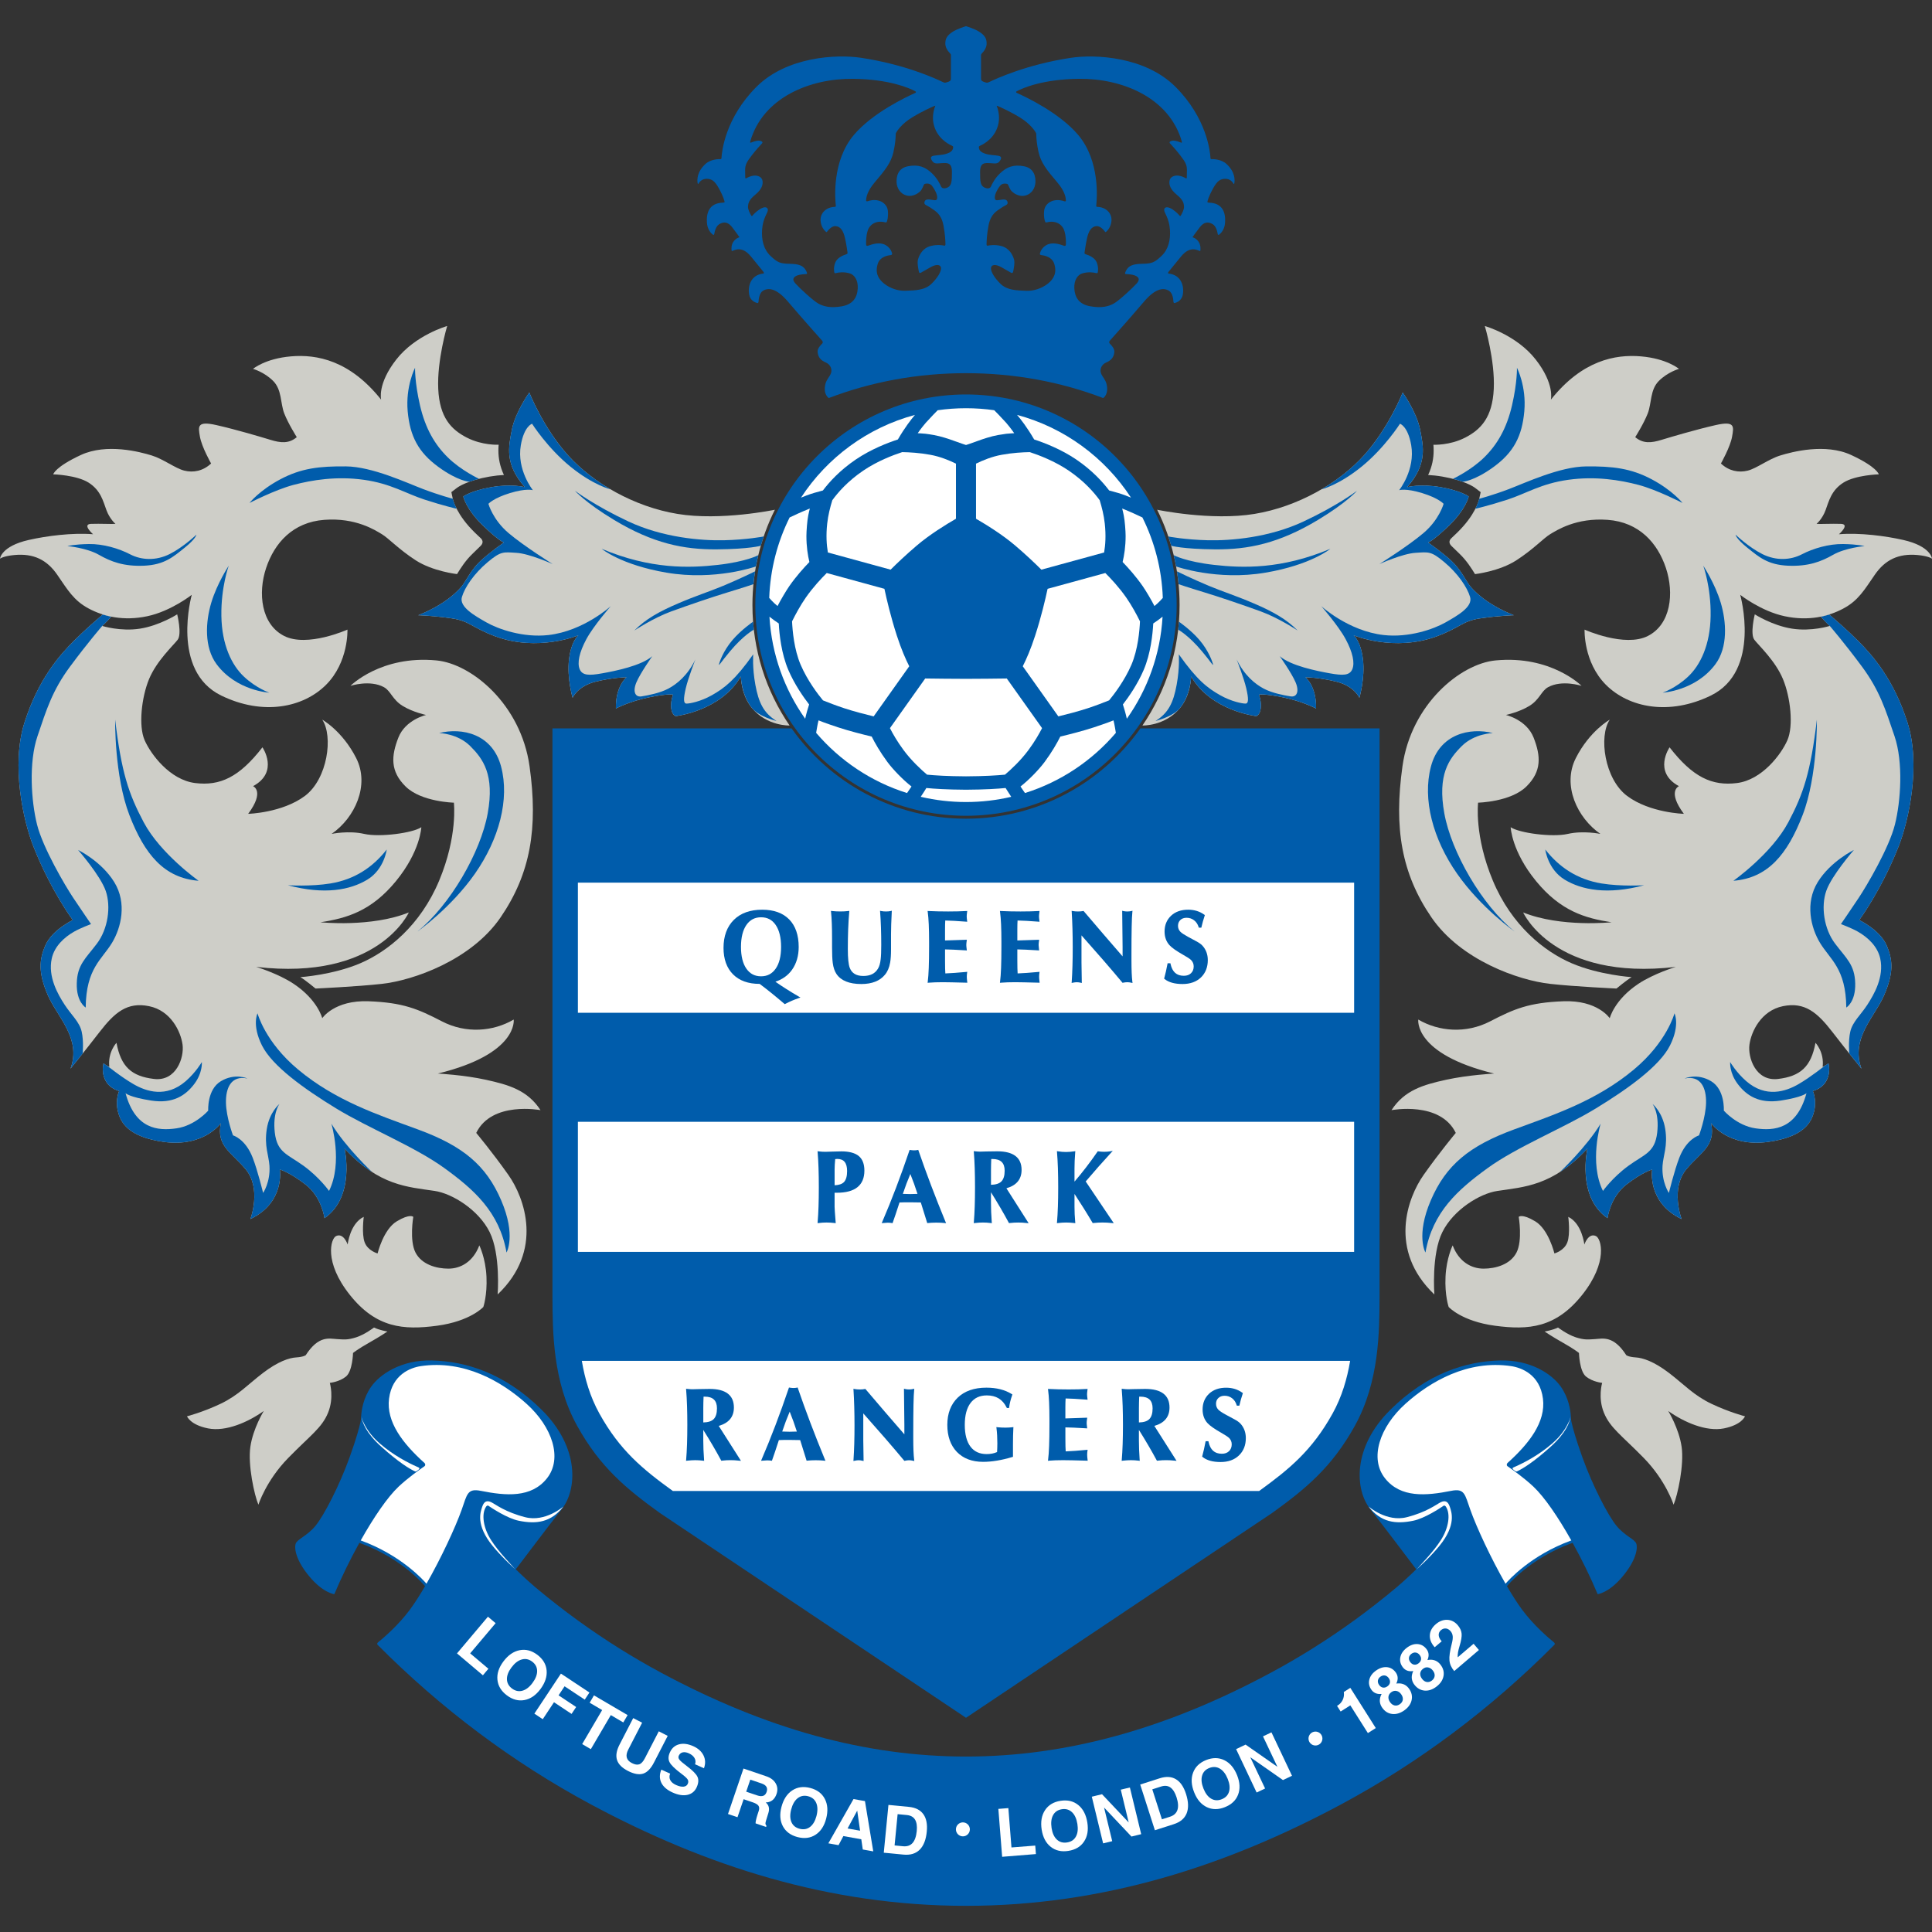 <?xml version="1.0" encoding="utf-8"?>
<!DOCTYPE svg PUBLIC "-//W3C//DTD SVG 1.1//EN" "http://www.w3.org/Graphics/SVG/1.1/DTD/svg11.dtd">
<svg version="1.1" id="Layer_1" xmlns="http://www.w3.org/2000/svg" xmlns:xlink="http://www.w3.org/1999/xlink" x="0px" y="0px"
	 width="300px" height="300px" viewBox="0 0 300 300" enable-background="new 0 0 300 300" xml:space="preserve">
<rect x="0" y="0" width="300" height="300" fill="#333333" stroke="none"/>
<path fill="#005CAB" d="M150.001,266.738l47.544-31.809c5.174-3.732,9.262-7.08,12.829-13.516
	c3.842-6.934,3.808-14.764,3.842-19.957V113.1h-37.128l-0.006,0.007c-6.007,8.483-15.896,14.019-27.081,14.019
	c-11.186,0-21.075-5.535-27.082-14.017l-0.009-0.009H85.785v88.357c0.038,5.193-0.001,13.025,3.841,19.957
	c3.57,6.438,7.657,9.781,12.829,13.516L150.001,266.738"/>
<path fill="#005CAB" d="M150.001,295.936c21.239,0,40.429-6.182,58.313-15.789c12.088-6.496,23.23-14.855,33.066-24.76
	c0.059-0.057,0.076-0.234-0.074-0.359c-0.758-0.605-3.129-2.604-4.982-5.113c-0.73-0.988-1.518-2.229-2.311-3.59l-0.018-0.02
	l0.053-0.062c0.035-0.041,3.492-4.266,10.066-6.646l0.07-0.027h0.01c1.436,2.584,2.795,5.369,3.889,7.972
	c0,0,1.725-0.176,3.861-2.731c2.139-2.558,2.375-4.397,2.139-5.11c-0.236-0.712-1.783-1.187-3.088-2.791
	c-1.311-1.603-3.686-6.181-5.289-10.634c-1.064-2.963-1.502-4.64-1.678-5.426c-0.088-0.399-0.102-0.75-0.117-1.052
	c-0.061-0.858-0.33-2.729-1.529-4.45c-1.363-1.962-4.691-4.216-9.445-4.097c-5.342,0.133-11.346,2.019-17.045,7.66
	c-5.973,5.909-5.463,12.44-3.15,15.385c2.117,2.695,5.83,7.611,7.166,9.381l-0.002,0.005c-0.912,0.905-1.924,1.838-3.018,2.774
	c-2.166,1.817-4.395,3.555-6.672,5.205c-4.126,2.983-8.423,5.684-12.871,8.073c-16.314,8.767-31.804,13.022-47.345,13.022l0,0
	c-15.542,0-31.028-4.26-47.346-13.022c-4.445-2.392-8.745-5.09-12.87-8.073c-2.278-1.647-4.502-3.386-6.669-5.205
	c-1.095-0.938-2.109-1.869-3.019-2.774l-0.003-0.005c1.337-1.77,5.049-6.686,7.166-9.381c2.312-2.94,2.823-9.476-3.149-15.385
	c-5.702-5.644-11.702-7.527-17.046-7.66c-4.752-0.119-8.079,2.138-9.445,4.097c-1.202,1.723-1.47,3.594-1.53,4.45
	c-0.021,0.302-0.034,0.65-0.122,1.052c-0.172,0.786-0.608,2.463-1.675,5.426c-1.604,4.453-3.98,9.031-5.288,10.634
	c-1.308,1.604-2.85,2.077-3.089,2.791c-0.237,0.713,0,2.555,2.139,5.11c2.138,2.558,3.861,2.731,3.861,2.731
	c1.093-2.603,2.454-5.385,3.888-7.972h0.01l0.069,0.027c6.576,2.385,10.034,6.604,10.068,6.646l0.051,0.063l-0.014,0.019
	c-0.794,1.36-1.584,2.602-2.312,3.59c-1.854,2.512-4.227,4.508-4.983,5.114c-0.155,0.125-0.133,0.304-0.077,0.358
	c9.835,9.9,20.979,18.265,33.068,24.761C109.57,289.756,128.761,295.936,150.001,295.936L150.001,295.936z"/>
<circle fill="#005CAB" cx="150" cy="93.963" r="32.711"/>
<path fill="#FFFFFF" d="M89.735,174.215c0,8.012,0,15.186,0,20.158v0.018h120.533v-0.021c0-4.976,0-12.158,0-20.168v-0.011H89.735
	V174.215z"/>
<path fill="#FFFFFF" d="M210.268,137.121c0,6.088,0,12.996,0,19.973v0.166H89.735v-0.104c0-6.998,0-13.928,0-20.031v-0.066h120.533
	V137.121L210.268,137.121z"/>
<path fill="#FFFFFF" d="M209.646,211.332c-0.463,2.746-1.273,5.553-2.728,8.168c-3.188,5.748-6.746,8.648-11.388,12.012
	l-0.012,0.006h-91.045l-0.02-0.016c-4.638-3.359-8.194-6.26-11.376-12.002c-1.451-2.615-2.266-5.424-2.728-8.17v-0.016h119.292
	v0.018H209.646L209.646,211.332z"/>
<path fill="#005CAB" d="M113.942,142.846c-1.059,1.053-1.594,2.518-1.594,4.348c0,1.732,0.495,3.111,1.473,4.098
	c0.979,0.985,2.363,1.485,4.112,1.485c0,0,0.015,0,0.026,0c1.128,0.841,2.413,1.878,3.824,3.084l0.076,0.063l0.088-0.045
	c0.674-0.354,1.362-0.649,2.042-0.879l0.308-0.104l-0.282-0.162c-1.331-0.774-2.54-1.543-3.611-2.293
	c1.084-0.354,1.962-0.976,2.591-1.866c0.681-0.967,1.027-2.158,1.027-3.535c0-1.83-0.496-3.268-1.472-4.268
	c-0.979-1.004-2.389-1.512-4.186-1.512C116.488,141.254,114.999,141.791,113.942,142.846z M115.905,150.424L115.905,150.424
	c-0.562-0.797-0.846-1.941-0.846-3.393c0-1.453,0.285-2.604,0.846-3.41c0.56-0.799,1.303-1.186,2.275-1.186
	c0.962,0,1.696,0.379,2.245,1.158c0.572,0.816,0.862,1.975,0.862,3.438c0,1.453-0.284,2.596-0.847,3.393
	c-0.559,0.789-1.297,1.176-2.26,1.176C117.207,151.6,116.463,151.215,115.905,150.424z"/>
<path fill="#005CAB" d="M138.288,141.467c-0.199,0.045-0.442,0.066-0.723,0.066c-0.259,0-0.503-0.021-0.723-0.066l-0.192-0.039
	l0.017,0.197c0.113,1.461,0.172,3.18,0.172,5.109c0,1.004-0.03,1.748-0.088,2.213c-0.067,0.639-0.212,1.135-0.429,1.48
	c-0.458,0.756-1.198,1.121-2.264,1.121c-1.103,0-1.795-0.424-2.117-1.285c-0.192-0.52-0.291-1.494-0.291-2.898
	c0-2.193,0.073-4.123,0.217-5.738l0.018-0.186l-0.181,0.023c-0.354,0.045-0.765,0.068-1.218,0.068c-0.464,0-0.894-0.023-1.278-0.068
	l-0.182-0.023l0.02,0.184c0.103,0.973,0.155,2.352,0.155,4.094v1.4c0,1.057,0.036,1.863,0.107,2.396
	c0.092,0.717,0.29,1.298,0.581,1.727c0.697,1.034,1.993,1.557,3.853,1.557c1.644,0,2.877-0.479,3.664-1.436
	c0.405-0.48,0.681-1.117,0.814-1.894c0.092-0.502,0.138-1.199,0.138-2.072v-2.348c0-0.857,0.038-2.014,0.111-3.436l0.009-0.195
	L138.288,141.467z"/>
<path fill="#005CAB" d="M150.012,141.465c-0.786,0.045-1.721,0.068-2.778,0.068c-1.078,0-2.093-0.023-3.021-0.068l-0.175-0.01
	l0.023,0.176c0.138,1.004,0.207,2.557,0.207,4.613v0.793c0,2.541-0.069,4.354-0.207,5.391l-0.023,0.182l0.182-0.018
	c0.598-0.049,1.327-0.076,2.172-0.076c0.618,0,1.844,0.027,3.642,0.076l0.17,0.006l-0.019-0.166
	c-0.04-0.332-0.062-0.582-0.062-0.744c0-0.203,0.015-0.402,0.044-0.598l0.028-0.189l-0.189,0.021
	c-1.258,0.119-2.333,0.193-3.215,0.229c-0.029-0.373-0.047-1.021-0.047-1.973c0,0,0-1.498,0-1.754
	c0.675,0.008,1.742,0.055,3.208,0.145l0.177,0.012l-0.022-0.18c-0.04-0.305-0.061-0.529-0.061-0.66c0-0.164,0.021-0.381,0.061-0.646
	l0.023-0.172c0,0-3.11,0.102-3.387,0.111c0-0.254,0-1.684,0-1.684c0-0.6,0.013-1.068,0.035-1.414
	c0.786,0.016,1.866,0.072,3.229,0.178l0.182,0.014l-0.023-0.178c-0.038-0.289-0.059-0.508-0.059-0.648
	c0-0.152,0.021-0.381,0.059-0.664l0.023-0.18L150.012,141.465z"/>
<path fill="#005CAB" d="M161.246,141.465c-0.788,0.045-1.723,0.068-2.778,0.068c-1.077,0-2.094-0.023-3.021-0.068l-0.178-0.01
	l0.021,0.176c0.14,1.004,0.208,2.557,0.208,4.613v0.793c0,2.541-0.068,4.354-0.208,5.391l-0.021,0.182l0.183-0.018
	c0.595-0.049,1.325-0.076,2.172-0.076c0.617,0,1.842,0.027,3.64,0.076l0.172,0.006l-0.021-0.166
	c-0.037-0.332-0.062-0.582-0.062-0.744c0-0.203,0.018-0.402,0.045-0.598l0.025-0.189l-0.188,0.021
	c-1.258,0.119-2.334,0.193-3.217,0.229c-0.028-0.373-0.047-1.021-0.047-1.973c0,0,0-1.498,0-1.754
	c0.676,0.008,1.742,0.055,3.207,0.145l0.178,0.012l-0.021-0.18c-0.038-0.305-0.059-0.529-0.059-0.66c0-0.164,0.02-0.381,0.059-0.646
	l0.025-0.172c0,0-3.11,0.102-3.389,0.111c0-0.254,0-1.684,0-1.684c0-0.6,0.014-1.068,0.035-1.414
	c0.786,0.016,1.863,0.072,3.23,0.178l0.181,0.014l-0.022-0.178c-0.037-0.289-0.061-0.508-0.061-0.648
	c0-0.152,0.021-0.381,0.061-0.664l0.022-0.18L161.246,141.465z"/>
<path fill="#005CAB" d="M175.658,141.471c-0.182,0.041-0.393,0.064-0.633,0.064c-0.209,0-0.405-0.021-0.584-0.064l-0.188-0.045
	l0.062,5.598c0,0,0,0.988,0,1.48c-2.031-2.336-4.053-4.684-6.004-6.986l-0.055-0.066l-0.085,0.016
	c-0.229,0.045-0.493,0.066-0.782,0.066s-0.559-0.021-0.801-0.066l-0.186-0.033l0.014,0.189c0.104,1.643,0.155,3.498,0.155,5.514
	c0,2.012-0.052,3.797-0.155,5.303l-0.016,0.191l0.191-0.039c0.238-0.049,0.442-0.072,0.611-0.072c0.177,0,0.378,0.023,0.593,0.072
	l0.187,0.045l-0.049-3.152c0,0,0-3.59,0-4.242c2.424,2.723,4.555,5.182,6.324,7.303l0.057,0.066l0.086-0.021
	c0.242-0.049,0.453-0.073,0.636-0.073c0.188,0,0.396,0.024,0.616,0.073l0.205,0.048l-0.025-0.205
	c-0.092-0.733-0.139-1.853-0.139-3.329v-0.871c0-3.559,0.047-5.783,0.139-6.605l0.021-0.209L175.658,141.471z"/>
<path fill="#005CAB" d="M181.837,142.201c-0.664,0.631-1.003,1.451-1.003,2.443c0,0.85,0.256,1.562,0.76,2.119
	c0.375,0.41,1.066,0.895,2.111,1.49c0.628,0.352,1.049,0.629,1.247,0.82c0.271,0.279,0.405,0.604,0.405,0.992
	c0,0.439-0.135,0.783-0.414,1.053s-0.647,0.401-1.125,0.401c-1.112,0-1.787-0.601-2.053-1.833l-0.022-0.113h-0.438l-0.021,0.119
	c-0.15,0.795-0.316,1.532-0.494,2.178l-0.026,0.092l0.074,0.062c0.639,0.515,1.575,0.776,2.789,0.776
	c1.188,0,2.148-0.346,2.855-1.022c0.707-0.685,1.064-1.587,1.064-2.692c0-0.883-0.277-1.637-0.833-2.246
	c-0.19-0.217-0.503-0.438-0.948-0.676l-1.281-0.689c-0.586-0.32-0.985-0.582-1.186-0.783c-0.253-0.258-0.378-0.561-0.378-0.924
	c0-0.381,0.118-0.672,0.362-0.908c0.242-0.232,0.558-0.348,0.964-0.348c0.438,0,0.827,0.127,1.157,0.379
	c0.336,0.252,0.574,0.607,0.717,1.053l0.031,0.105h0.392l0.026-0.115c0.117-0.533,0.285-1.117,0.488-1.736l0.035-0.102l-0.089-0.064
	c-0.714-0.514-1.552-0.775-2.489-0.775C183.402,141.254,182.499,141.574,181.837,142.201z"/>
<path fill="#005CAB" d="M126.964,178.941c0.121,1.43,0.182,3.252,0.182,5.412c0,2.213-0.061,4.029-0.182,5.396l-0.015,0.183
	l0.179-0.021c0.443-0.058,0.853-0.078,1.217-0.078c0.366,0,0.784,0.021,1.25,0.078l0.177,0.021l-0.015-0.181
	c-0.107-1.321-0.162-2.119-0.162-2.354c0,0,0-1.931,0-2.188c0.054,0,0.35,0,0.35,0c2.836,0,4.276-1.158,4.276-3.44
	c0-1.031-0.298-1.793-0.888-2.274c-0.581-0.47-1.482-0.709-2.674-0.709l-1.361,0.032l-1.138,0.035c-0.333,0-0.68-0.022-1.033-0.067
	l-0.18-0.021L126.964,178.941z M130.013,179.957c1.027,0,1.525,0.621,1.525,1.891c0,0.787-0.163,1.361-0.484,1.701
	c-0.297,0.311-0.792,0.473-1.456,0.498c0-0.277,0-2.451,0-2.451c0-0.445,0.033-0.992,0.093-1.613
	C129.817,179.973,130.013,179.957,130.013,179.957z"/>
<path fill="#005CAB" d="M142.459,178.576c-0.147,0.033-0.32,0.047-0.512,0.047c-0.184,0-0.379-0.016-0.577-0.049l-0.124-0.021
	l-0.04,0.119c-1.339,3.953-2.751,7.666-4.199,11.031l-0.096,0.223l0.939-0.066c0.231,0,0.442,0.021,0.624,0.051l0.121,0.021
	l0.04-0.115c0.237-0.646,0.587-1.695,1.041-3.1c0.386-0.02,0.937-0.025,1.653-0.025c0.719,0,1.269,0.01,1.654,0.025
	c0.058,0.188,1,3.207,1,3.207l0.12-0.014c0.384-0.041,0.813-0.062,1.28-0.062c0.482,0,0.913,0.021,1.278,0.062l0.247,0.025
	l-0.096-0.229c-1.577-3.828-2.985-7.539-4.185-11.035l-0.042-0.125L142.459,178.576z M141.357,182.299
	c0.401,0.994,0.775,2.031,1.11,3.086c-0.287,0.01-1.139,0.029-1.139,0.029s-0.845-0.023-1.135-0.029
	C140.554,184.295,140.945,183.262,141.357,182.299z"/>
<path fill="#005CAB" d="M151.219,178.941c0.119,1.449,0.18,3.271,0.18,5.412c0,2.174-0.061,3.986-0.18,5.396l-0.017,0.18
	l0.179-0.018c0.475-0.058,0.896-0.078,1.25-0.078c0.374,0,0.778,0.021,1.202,0.078l0.179,0.021l-0.015-0.181
	c-0.082-1.088-0.119-2.094-0.119-2.996c0,0,0-1.028,0-1.623c1.026,1.636,1.953,3.218,2.749,4.701l0.048,0.088l0.097-0.01
	c0.496-0.056,0.942-0.078,1.328-0.078c0.403,0,0.852,0.021,1.321,0.078l0.306,0.028c0,0-3.254-5.119-3.453-5.426
	c1.562-0.443,2.357-1.397,2.357-2.853c0-1.914-1.271-2.886-3.775-2.886l-1.717,0.024h0.002l-0.965,0.027
	c-0.203,0-0.472-0.021-0.796-0.056l-0.179-0.019L151.219,178.941z M153.962,179.969h0.146c1.273,0,1.896,0.594,1.896,1.822
	c0,0.77-0.174,1.332-0.521,1.674c-0.332,0.328-0.873,0.496-1.603,0.51c0-0.268,0-2.215,0-2.215c0-0.588,0.017-1.188,0.042-1.785
	C153.936,179.971,153.962,179.969,153.962,179.969z"/>
<path fill="#005CAB" d="M172.363,178.783c-0.262,0.043-0.561,0.066-0.893,0.066c-0.334,0-0.639-0.023-0.91-0.066l-0.09-0.018
	l-0.058,0.076c-1.196,1.734-2.396,3.285-3.565,4.639c0-0.559,0-2.016,0-2.016c0-0.756,0.035-1.605,0.11-2.523l0.019-0.188
	l-0.188,0.026c-0.413,0.063-0.83,0.101-1.242,0.101c-0.41,0-0.831-0.03-1.24-0.101l-0.188-0.026l0.015,0.188
	c0.121,1.43,0.183,3.252,0.183,5.412c0,2.215-0.062,4.029-0.183,5.396l-0.015,0.183l0.179-0.021
	c0.466-0.058,0.888-0.078,1.249-0.078c0.366,0,0.783,0.021,1.25,0.078l0.18,0.021l-0.019-0.183c-0.074-0.812-0.11-1.604-0.11-2.351
	c0,0,0-1.362,0-2.006c0.95,1.45,1.891,2.937,2.78,4.444l0.046,0.082l0.096-0.01c0.522-0.056,1.006-0.078,1.431-0.078
	c0.424,0,0.907,0.022,1.433,0.078l0.311,0.026c0,0-4.237-6.302-4.358-6.479c1.343-1.578,2.659-3.067,3.915-4.435l0.29-0.317
	L172.363,178.783z"/>
<path fill="#005CAB" d="M106.546,215.842c0.121,1.451,0.182,3.275,0.182,5.412c0,2.174-0.061,3.992-0.182,5.4l-0.017,0.178
	l0.179-0.021c0.474-0.051,0.896-0.076,1.25-0.076c0.373,0,0.778,0.025,1.202,0.076l0.178,0.023l-0.012-0.178
	c-0.081-1.088-0.122-2.098-0.122-3c0,0,0-1.029,0-1.621c1.027,1.633,1.955,3.217,2.752,4.697l0.046,0.09l0.101-0.012
	c0.493-0.059,0.939-0.078,1.324-0.078c0.403,0,0.85,0.021,1.324,0.078l0.305,0.029c0,0-3.255-5.117-3.451-5.426
	c1.557-0.445,2.354-1.396,2.354-2.854c0-1.914-1.271-2.887-3.775-2.887l-1.714,0.027h0.002l-0.967,0.025
	c-0.204,0-0.472-0.021-0.797-0.057l-0.177-0.018L106.546,215.842z M109.291,216.869l0.143,0.002c1.275,0,1.896,0.598,1.896,1.822
	c0,0.771-0.175,1.33-0.519,1.674c-0.332,0.33-0.874,0.494-1.604,0.51c0-0.268,0-2.213,0-2.213c0-0.588,0.018-1.189,0.042-1.787
	C109.262,216.871,109.291,216.869,109.291,216.869z"/>
<path fill="#005CAB" d="M123.729,215.48c-0.149,0.029-0.322,0.047-0.513,0.047c-0.184,0-0.378-0.02-0.578-0.053l-0.125-0.021
	l-0.04,0.115c-1.339,3.957-2.752,7.672-4.201,11.035l-0.094,0.225l0.938-0.062c0.233,0,0.442,0.014,0.624,0.043l0.121,0.021
	l0.041-0.115c0.236-0.648,0.587-1.695,1.042-3.1c0.384-0.02,0.935-0.025,1.654-0.025c0.716,0,1.268,0.014,1.652,0.025
	c0.059,0.184,1,3.203,1,3.203l0.121-0.012c0.384-0.041,0.815-0.062,1.279-0.062c0.484,0,0.916,0.021,1.278,0.062l0.249,0.027
	l-0.095-0.23c-1.578-3.828-2.986-7.541-4.185-11.037l-0.043-0.125L123.729,215.48z M122.625,219.201
	c0.401,0.994,0.775,2.029,1.111,3.09c-0.289,0.006-1.138,0.027-1.138,0.027s-0.846-0.023-1.136-0.031
	C121.823,221.195,122.213,220.166,122.625,219.201z"/>
<path fill="#005CAB" d="M141.765,215.686c-0.179,0.045-0.391,0.066-0.629,0.066c-0.208,0-0.405-0.021-0.584-0.066l-0.185-0.045
	l0.063,5.602c0,0,0,0.984,0,1.479c-2.034-2.335-4.052-4.685-6.003-6.986l-0.055-0.065l-0.085,0.017
	c-0.23,0.049-0.493,0.067-0.783,0.067c-0.289,0-0.558-0.021-0.798-0.067l-0.188-0.033l0.014,0.188
	c0.103,1.646,0.155,3.498,0.155,5.515c0,2.019-0.052,3.799-0.155,5.308l-0.015,0.194l0.193-0.037
	c0.238-0.053,0.443-0.079,0.611-0.079c0.178,0,0.377,0.026,0.595,0.079l0.183,0.039l-0.049-3.153c0,0,0-3.59,0-4.238
	c2.424,2.722,4.555,5.181,6.324,7.304l0.056,0.065l0.087-0.017c0.241-0.053,0.455-0.079,0.636-0.079
	c0.189,0,0.396,0.026,0.616,0.079l0.205,0.041l-0.026-0.207c-0.092-0.729-0.137-1.848-0.137-3.321v-0.873
	c0-3.558,0.045-5.78,0.137-6.606l0.022-0.207L141.765,215.686z"/>
<path fill="#005CAB" d="M148.71,217.029c-1.068,1.035-1.611,2.453-1.611,4.221c0,1.766,0.5,3.178,1.482,4.201
	c0.988,1.023,2.356,1.543,4.076,1.543c1.358,0,2.884-0.252,4.532-0.75l0.105-0.029v-1.98c0-0.924,0.021-1.75,0.059-2.459l0.01-0.178
	l-0.176,0.023c-0.312,0.037-0.672,0.061-1.065,0.061c-0.44,0-0.854-0.021-1.222-0.061l-0.187-0.023l0.024,0.189
	c0.086,0.678,0.131,1.461,0.131,2.328c0,0.439-0.018,0.898-0.042,1.359c-0.464,0.207-1.002,0.316-1.604,0.316
	c-1.105,0-1.933-0.377-2.521-1.15c-0.59-0.775-0.889-1.914-0.889-3.391s0.302-2.617,0.902-3.406
	c0.601-0.781,1.421-1.164,2.519-1.164c1.438,0,2.443,0.609,3.072,1.869l0.041,0.084h0.342l0.017-0.129
	c0.069-0.551,0.226-1.178,0.462-1.863l0.037-0.109l-0.1-0.062c-1.054-0.66-2.379-0.994-3.937-0.994
	C151.277,215.475,149.779,215.996,148.71,217.029z"/>
<path fill="#005CAB" d="M168.704,215.68c-0.786,0.051-1.72,0.072-2.776,0.072c-1.078,0-2.094-0.023-3.021-0.072l-0.179-0.006
	l0.023,0.176c0.137,1.006,0.205,2.561,0.205,4.613v0.791c0,2.543-0.066,4.355-0.205,5.393l-0.023,0.186l0.185-0.021
	c0.595-0.051,1.325-0.076,2.171-0.076c0.618,0,1.844,0.025,3.641,0.076l0.172,0.01l-0.021-0.172
	c-0.038-0.332-0.062-0.58-0.062-0.742c0-0.201,0.018-0.402,0.043-0.598l0.029-0.188l-0.188,0.016
	c-1.261,0.125-2.333,0.199-3.216,0.232c-0.029-0.373-0.049-1.023-0.049-1.973c0,0,0-1.498,0-1.752
	c0.678,0.006,1.742,0.055,3.209,0.143l0.178,0.012l-0.021-0.176c-0.038-0.309-0.062-0.529-0.062-0.664
	c0-0.162,0.023-0.381,0.062-0.646l0.023-0.176c0,0-3.109,0.107-3.392,0.115c0-0.256,0-1.686,0-1.686c0-0.602,0.017-1.07,0.039-1.414
	c0.786,0.016,1.864,0.074,3.229,0.18l0.182,0.014l-0.022-0.182c-0.036-0.287-0.06-0.504-0.06-0.646c0-0.152,0.021-0.379,0.06-0.664
	l0.022-0.18L168.704,215.68z"/>
<path fill="#005CAB" d="M174.189,215.842c0.121,1.451,0.183,3.275,0.183,5.412c0,2.174-0.062,3.992-0.183,5.4l-0.017,0.178
	l0.179-0.021c0.476-0.051,0.896-0.076,1.25-0.076c0.375,0,0.776,0.025,1.203,0.076l0.178,0.023l-0.018-0.178
	c-0.076-1.088-0.115-2.098-0.115-3c0,0,0-1.029,0-1.621c1.024,1.633,1.952,3.217,2.748,4.697l0.049,0.09l0.1-0.012
	c0.492-0.059,0.939-0.078,1.322-0.078c0.406,0,0.851,0.021,1.324,0.078l0.303,0.029c0,0-3.254-5.117-3.448-5.426
	c1.558-0.445,2.354-1.396,2.354-2.854c0-1.914-1.271-2.887-3.774-2.887l-1.716,0.027h0.002l-0.965,0.025
	c-0.205,0-0.475-0.021-0.797-0.057l-0.18-0.018L174.189,215.842z M176.936,216.869l0.144,0.002c1.272,0,1.896,0.598,1.896,1.822
	c0,0.771-0.174,1.33-0.52,1.674c-0.331,0.33-0.871,0.494-1.604,0.51c0-0.268,0-2.213,0-2.213c0-0.588,0.019-1.189,0.041-1.787
	C176.908,216.871,176.936,216.869,176.936,216.869z"/>
<path fill="#005CAB" d="M187.738,216.42c-0.662,0.629-1,1.453-1,2.441c0,0.85,0.253,1.562,0.761,2.119
	c0.374,0.404,1.063,0.895,2.11,1.488c0.627,0.355,1.047,0.633,1.248,0.822c0.27,0.273,0.404,0.604,0.404,0.988
	c0,0.439-0.141,0.785-0.416,1.057c-0.281,0.271-0.647,0.402-1.123,0.402c-1.115,0-1.785-0.602-2.055-1.83l-0.021-0.119h-0.438
	l-0.022,0.121c-0.149,0.795-0.312,1.527-0.494,2.174l-0.023,0.1l0.076,0.061c0.635,0.516,1.572,0.779,2.785,0.779
	c1.188,0,2.148-0.344,2.855-1.027c0.711-0.682,1.067-1.584,1.067-2.693c0-0.879-0.282-1.637-0.834-2.244
	c-0.192-0.213-0.503-0.434-0.947-0.674l-1.282-0.691c-0.588-0.316-0.984-0.584-1.185-0.779c-0.252-0.26-0.38-0.562-0.38-0.934
	c0-0.373,0.117-0.668,0.363-0.898c0.244-0.23,0.558-0.35,0.963-0.35c0.436,0,0.826,0.127,1.16,0.381
	c0.334,0.25,0.569,0.604,0.713,1.053l0.031,0.104h0.393l0.027-0.111c0.115-0.533,0.283-1.115,0.488-1.734l0.033-0.104l-0.088-0.064
	c-0.715-0.514-1.555-0.775-2.49-0.775C189.305,215.475,188.402,215.795,187.738,216.42z"/>
<path fill="#FFFFFF" d="M119.447,92.846l0.381,0.418c0.259,0.281,0.567,0.559,0.895,0.828l0.014,0.012
	c0.462-0.912,1.367-2.434,1.823-3.088c1.037-1.492,2.213-2.809,3.123-3.746c-0.25-1.039-0.463-2.385-0.463-4.046
	c0-0.702,0.116-2.388,0.284-3.186c0.07-0.333,0.15-0.713,0.246-1.072l-0.017,0.007c-1.221,0.479-2.561,1.11-3.095,1.367
	l-0.021,0.004c-1.883,3.78-3.008,8.008-3.17,12.477V92.846z"/>
<path fill="#FFFFFF" d="M150.001,124.539c2.417,0,4.772-0.283,7.03-0.812l-0.014-0.01c-0.317-0.473-0.615-0.941-0.869-1.355h-0.01
	c-1.209,0.12-3.176,0.248-6.131,0.265h-0.023c-2.953-0.017-4.918-0.145-6.13-0.265h-0.01c-0.251,0.414-0.549,0.88-0.869,1.355
	l-0.008,0.01C145.229,124.256,147.583,124.539,150.001,124.539L150.001,124.539z"/>
<path fill="#FFFFFF" d="M150.001,120.549c2.911-0.016,4.833-0.141,6.034-0.26l0.016-0.002c0.896-0.758,2.424-2.164,3.652-3.826
	c0.975-1.318,1.66-2.519,2.102-3.383l0.006-0.012l-5.465-7.693l-0.011-0.018c-1.628,0.021-4.379,0.055-6.334,0.055l0,0
	c-1.955,0-4.71-0.033-6.336-0.055l-0.012,0.018l-5.463,7.693l0.006,0.012c0.44,0.867,1.125,2.064,2.1,3.383
	c1.228,1.664,2.756,3.068,3.651,3.826l0.017,0.002C145.165,120.408,147.088,120.535,150.001,120.549L150.001,120.549z"/>
<path fill="#FFFFFF" d="M127.819,108.766c0.882,0.359,2.038,0.801,3.296,1.217c1.476,0.484,3.234,0.939,4.54,1.256h0.009
	l5.518-7.774l0.005-0.007c-0.55-1.074-1.237-2.639-1.93-4.771c-0.938-2.899-1.574-5.604-1.925-7.255l-0.018-0.005l-8.931-2.447
	l-0.007-0.002c-0.842,0.835-2.147,2.227-3.254,3.818c-0.85,1.223-1.6,2.613-2.131,3.686l0.001,0.012
	c0.062,1.426,0.313,4.354,1.333,6.732c1.062,2.477,2.719,4.627,3.462,5.525L127.819,108.766z"/>
<path fill="#FFFFFF" d="M125.014,111.586c-3.193-4.519-5.189-9.939-5.534-15.805V95.76c0.489,0.396,0.995,0.754,1.445,1.049
	l0.003,0.014c0.085,1.646,0.395,4.668,1.486,7.215c0.95,2.213,2.31,4.168,3.228,5.355l-0.006,0.01
	c-0.196,0.603-0.421,1.363-0.608,2.197L125.014,111.586z"/>
<path fill="#FFFFFF" d="M128.551,85.789l9.728,2.663l0.014,0.005c0.962-0.957,2.394-2.327,4.05-3.734
	c1.987-1.696,4.491-3.243,6.085-4.166l0.013-0.01v-8.555l-0.009-0.004c-1.038-0.509-2.479-1.101-3.976-1.369
	c-1.675-0.305-3.243-0.396-4.369-0.414l-0.007,0.004c-1.413,0.463-3.86,1.391-6.036,2.869c-2.432,1.652-3.966,3.434-4.804,4.598
	l-0.002,0.01c-0.316,1.018-0.647,2.308-0.789,3.604c-0.203,1.847-0.093,3.351,0.101,4.478L128.551,85.789z"/>
<path fill="#FFFFFF" d="M140.825,123.137c-5.542-1.742-10.404-5.021-14.089-9.334l-0.005-0.012l0.129-0.76
	c0.066-0.396,0.148-0.781,0.237-1.152l0.005-0.019c0.959,0.388,2.359,0.858,3.041,1.083c1.751,0.576,3.829,1.099,5.216,1.432
	c0.507,1.008,1.293,2.396,2.431,3.938c0.892,1.209,2.487,2.836,3.735,3.805l0.013,0.012c-0.219,0.335-0.452,0.681-0.694,1.014
	L140.825,123.137z"/>
<path fill="#FFFFFF" d="M124.376,77.278c4.062-6.227,10.332-10.88,17.699-12.853l-0.008,0.01c-0.558,0.651-1.561,1.933-2.643,3.803
	l-0.012,0.006c-1.549,0.505-4.17,1.508-6.537,3.116c-2.463,1.674-4.108,3.491-5.098,4.804l-0.016,0.002
	c-0.849,0.219-1.788,0.488-2.503,0.761c-0.284,0.106-0.577,0.224-0.868,0.345L124.376,77.278z"/>
<path fill="#FFFFFF" d="M150.001,69.099c0,0,0.617-0.188,1.78-0.618c0.844-0.312,2.051-0.721,3.205-0.93
	c0.438-0.078,0.865-0.143,1.285-0.197c0.379-0.042,1.217-0.087,1.217-0.087c-0.555-0.79-1.01-1.337-1.264-1.632
	c-0.916-1.004-1.545-1.643-1.838-1.932l-0.009-0.004c-1.433-0.203-2.894-0.311-4.381-0.311l0,0c-1.489,0-2.951,0.107-4.384,0.311
	l-0.008,0.004c-0.289,0.289-0.921,0.928-1.835,1.932c-0.255,0.295-0.711,0.842-1.265,1.632c0,0,0.837,0.045,1.22,0.087
	c0.419,0.055,0.845,0.117,1.279,0.197c1.158,0.209,2.365,0.618,3.21,0.93C149.384,68.91,150.001,69.099,150.001,69.099
	L150.001,69.099z"/>
<path fill="#FFFFFF" d="M180.555,92.846l-0.38,0.418c-0.26,0.281-0.565,0.559-0.897,0.828l-0.014,0.012
	c-0.461-0.912-1.367-2.434-1.826-3.088c-1.035-1.492-2.213-2.809-3.117-3.746c0.246-1.039,0.465-2.385,0.465-4.046
	c0-0.702-0.118-2.388-0.289-3.186c-0.064-0.333-0.148-0.713-0.244-1.072l0.02,0.007c1.221,0.479,2.562,1.11,3.094,1.367l0.023,0.004
	c1.883,3.78,3.008,8.008,3.17,12.477L180.555,92.846L180.555,92.846z"/>
<path fill="#FFFFFF" d="M172.184,108.766c-0.883,0.359-2.037,0.801-3.297,1.217c-1.477,0.484-3.234,0.939-4.539,1.256h-0.01
	l-5.52-7.774l-0.004-0.007c0.549-1.074,1.238-2.639,1.929-4.771c0.94-2.899,1.577-5.604,1.927-7.255l0.02-0.005l8.932-2.447
	l0.011-0.002c0.841,0.835,2.146,2.227,3.252,3.818c0.851,1.223,1.603,2.613,2.132,3.686l-0.002,0.012
	c-0.062,1.426-0.312,4.354-1.33,6.732c-1.062,2.477-2.721,4.627-3.463,5.525L172.184,108.766z"/>
<path fill="#FFFFFF" d="M174.988,111.586c3.191-4.519,5.191-9.939,5.533-15.805V95.76c-0.487,0.396-0.994,0.754-1.444,1.049
	l-0.002,0.014c-0.087,1.646-0.396,4.668-1.488,7.215c-0.948,2.213-2.31,4.168-3.228,5.355l0.007,0.01
	c0.196,0.603,0.422,1.363,0.608,2.197L174.988,111.586z"/>
<path fill="#FFFFFF" d="M171.449,85.789l-9.727,2.663l-0.017,0.005c-0.962-0.957-2.396-2.327-4.052-3.734
	c-1.985-1.696-4.49-3.243-6.086-4.166l-0.012-0.01v-8.555l0.01-0.004c1.039-0.509,2.479-1.101,3.978-1.369
	c1.677-0.305,3.242-0.396,4.367-0.414l0.008,0.004c1.415,0.463,3.856,1.391,6.036,2.869c2.432,1.652,3.966,3.434,4.807,4.598
	l0.002,0.01c0.315,1.018,0.646,2.308,0.786,3.604c0.202,1.847,0.097,3.351-0.099,4.478L171.449,85.789z"/>
<path fill="#FFFFFF" d="M159.175,123.137c5.546-1.742,10.407-5.021,14.091-9.334l0.004-0.012l-0.127-0.76
	c-0.064-0.396-0.148-0.781-0.234-1.152l-0.008-0.019c-0.959,0.388-2.357,0.858-3.039,1.083c-1.754,0.576-3.828,1.099-5.217,1.432
	c-0.508,1.008-1.293,2.396-2.434,3.938c-0.893,1.209-2.486,2.836-3.732,3.805l-0.018,0.012c0.221,0.335,0.455,0.681,0.697,1.014
	L159.175,123.137z"/>
<path fill="#FFFFFF" d="M175.624,77.278c-4.062-6.227-10.33-10.88-17.696-12.853l0.008,0.01c0.558,0.651,1.562,1.933,2.645,3.803
	l0.013,0.006c1.548,0.505,4.171,1.508,6.537,3.116c2.462,1.674,4.104,3.491,5.101,4.804l0.012,0.002
	c0.854,0.219,1.792,0.488,2.506,0.761c0.285,0.106,0.576,0.224,0.867,0.345L175.624,77.278z"/>
<path fill="#005CAB" d="M150.001,57.945c-7.62,0-14.845,1.388-21.308,3.863c0,0-0.922-0.551-0.522-2.189
	c0.173-0.71,0.659-1.092,0.867-1.679c0.208-0.591-0.073-1.347-0.831-1.665c-0.658-0.276-1.179-0.728-1.248-1.629
	c-0.037-0.499,0.406-1.004,0.694-1.279c0.138-0.131,0.152-0.307-0.008-0.485c-0.732-0.818-2.983-3.34-5.318-6.075
	c-1.71-2-2.973-2.199-3.859-1.653c-0.544,0.338-0.661,1.262-0.688,1.698c-0.007,0.148-0.082,0.231-0.203,0.201
	c-0.361-0.097-1.101-0.408-1.256-1.344c-0.202-1.214,0.185-3.015,2.244-3.241c0.06-0.007,0.098-0.118-0.038-0.285
	c-0.438-0.54-1.426-1.757-1.928-2.364c-0.66-0.797-1.248-1.074-1.802-1.108c-0.386-0.023-0.804,0.134-1.024,0.236
	c-0.098,0.045-0.165,0.021-0.176-0.062c-0.028-0.263-0.05-0.848,0.263-1.317c0.417-0.624,0.969-0.728,0.969-0.728
	s-0.518-0.764-1.142-1.561c-0.624-0.796-1.248-0.901-1.975-0.485c-0.534,0.305-0.733,1.115-0.801,1.523
	c-0.023,0.15-0.116,0.202-0.237,0.105c-0.3-0.239-0.829-0.802-0.903-1.836c-0.101-1.406,0.253-3.071,2.527-3.118
	c0.079-0.004,0.238-0.043,0.219-0.128c-0.06-0.247-0.235-0.86-0.702-1.743c-0.624-1.18-1.075-1.835-2.08-1.835
	c-0.752,0-1.136,0.506-1.28,0.758c-0.048,0.083-0.099,0.064-0.125-0.075c-0.091-0.488-0.144-1.725,1.198-2.971
	c0.819-0.758,2.032-0.779,2.392-0.768c0.066,0.002,0.104-0.055,0.11-0.167c0.056-1.005,0.575-6.196,5.432-11.054
	c4.683-4.682,12.411-5.095,16.286-4.504c6.834,1.036,11.626,3.257,12.675,3.771c0.142,0.069,0.282,0.103,0.385,0.079
	c0.136-0.025,0.332-0.077,0.523-0.16c0.312-0.139,0.329-0.259,0.329-0.519V8.551c0-0.109-0.085-0.217-0.14-0.28
	c-0.052-0.048-0.111-0.108-0.172-0.181c-0.259-0.301-0.575-0.793-0.558-1.409c0.023-0.692,0.261-1.143,1.04-1.679
	c0.785-0.539,2.17-0.936,2.17-0.936l0,0c0,0,1.387,0.396,2.165,0.936c0.78,0.536,1.017,0.987,1.038,1.679
	c0.021,0.616-0.295,1.108-0.555,1.409c-0.062,0.072-0.121,0.133-0.172,0.181c-0.055,0.063-0.14,0.171-0.14,0.28v3.603
	c0,0.26,0.019,0.38,0.329,0.519c0.189,0.083,0.385,0.135,0.521,0.16c0.104,0.023,0.244-0.01,0.385-0.079
	c1.051-0.514,5.842-2.734,12.679-3.771c3.871-0.591,11.603-0.178,16.283,4.504c4.854,4.855,5.377,10.049,5.431,11.054
	c0.008,0.112,0.044,0.169,0.112,0.167c0.358-0.012,1.573,0.01,2.39,0.768c1.344,1.246,1.289,2.482,1.199,2.971
	c-0.025,0.14-0.077,0.158-0.125,0.075c-0.146-0.252-0.527-0.758-1.28-0.758c-1.006,0-1.454,0.655-2.077,1.835
	c-0.472,0.883-0.645,1.496-0.701,1.743c-0.021,0.085,0.138,0.124,0.215,0.128c2.279,0.047,2.631,1.712,2.529,3.118
	c-0.072,1.036-0.604,1.595-0.902,1.836c-0.121,0.097-0.213,0.045-0.239-0.105c-0.065-0.408-0.265-1.219-0.799-1.523
	c-0.729-0.416-1.353-0.311-1.976,0.485c-0.623,0.797-1.145,1.561-1.145,1.561s0.559,0.104,0.971,0.728
	c0.312,0.47,0.29,1.055,0.264,1.317c-0.012,0.084-0.08,0.106-0.176,0.062c-0.221-0.103-0.642-0.26-1.021-0.236
	c-0.557,0.034-1.143,0.312-1.805,1.108c-0.502,0.609-1.49,1.824-1.928,2.364c-0.139,0.165-0.101,0.278-0.041,0.285
	c2.062,0.228,2.449,2.029,2.248,3.241c-0.158,0.936-0.898,1.247-1.261,1.344c-0.119,0.033-0.192-0.053-0.203-0.201
	c-0.021-0.438-0.139-1.36-0.688-1.698c-0.887-0.548-2.146-0.347-3.857,1.653c-2.337,2.735-4.587,5.257-5.318,6.075
	c-0.162,0.179-0.146,0.354-0.009,0.485c0.287,0.277,0.733,0.781,0.693,1.279c-0.065,0.901-0.589,1.353-1.248,1.629
	c-0.759,0.318-1.038,1.074-0.83,1.665c0.209,0.589,0.69,0.969,0.864,1.679c0.402,1.639-0.521,2.189-0.521,2.189
	C164.844,59.333,157.622,57.945,150.001,57.945L150.001,57.945z M125.316,42.396c0.017,0.047-0.005,0.15-0.09,0.154
	c-0.294,0.016-0.987,0.062-1.369,0.202c-0.493,0.183-1.013,0.519-0.363,1.247c0.649,0.729,2.782,2.702,3.587,3.145
	c0.805,0.441,1.871,0.729,3.639,0.419c1.767-0.313,2.39-1.407,2.469-2.755c0.079-1.352-0.552-2.134-1.195-2.342
	c-0.942-0.301-1.776-0.165-2.163-0.066c-0.147,0.037-0.246,0.025-0.266-0.055c-0.063-0.248-0.154-0.846,0.143-1.592
	c0.291-0.74,1.227-1.117,1.676-1.26c0.15-0.045,0.239-0.125,0.226-0.227c-0.052-0.379-0.191-1.362-0.396-2.281
	c-0.26-1.172-0.701-1.81-1.455-1.873c-0.621-0.055-1.188,0.662-1.355,0.893c-0.03,0.043-0.087,0.043-0.149-0.009
	c-0.229-0.196-0.774-0.758-0.836-1.741c-0.074-1.203,0.916-2.119,2.245-2.133c0.048,0,0.137-0.059,0.125-0.174
	c-0.125-1.082-0.618-6.941,2.787-10.98c2.902-3.449,8.203-5.941,9.508-6.523c0.19-0.086,0.205-0.191,0.014-0.291
	c-0.904-0.477-3.995-1.858-9.662-1.917c-6.58-0.066-13.972,2.845-15.944,9.747c-0.021,0.077-0.01,0.21,0.077,0.172
	c0.266-0.107,0.846-0.32,1.21-0.32c0.227,0,0.394,0.061,0.507,0.127c0.126,0.068,0.136,0.2,0.049,0.29
	c-0.292,0.314-1.006,1.094-1.596,1.866c-0.762,1.006-1.039,1.422-1.039,2.322c0,0.539,0.013,0.904,0.022,1.11
	c0.006,0.14,0.054,0.181,0.124,0.142c0.215-0.121,0.702-0.367,1.17-0.419c0.624-0.07,1.281,0.171,1.386,0.795
	c0.103,0.623-0.139,1.352-1.11,2.149c-0.968,0.795-1.107,1.279-1.143,1.869c-0.025,0.441,0.32,1.081,0.492,1.371
	c0.06,0.096,0.124,0.117,0.174,0.054c0.156-0.189,0.538-0.618,1.138-1.007c0.797-0.52,1.281-0.347,1.281,0.104
	c0,0.448-0.778,1.239-0.9,3.084c-0.104,1.56,0.244,3.05,1.317,4.053c1.075,1.006,1.455,1.179,2.911,1.214
	C123.96,40.992,124.878,41.138,125.316,42.396z M140.575,45.15c1.663-0.053,3.05-0.104,4.055-1.072
	c1.004-0.971,1.558-1.977,1.49-2.494c-0.069-0.52-0.728-0.592-1.594-0.107c-0.596,0.334-1.206,0.684-1.53,0.87
	c-0.149,0.085-0.268,0.03-0.307-0.14c-0.108-0.471-0.291-1.431-0.137-1.942c0.206-0.693,0.725-1.766,2.009-2.077
	c0.96-0.236,1.745-0.115,2.077-0.045c0.112,0.023,0.176-0.055,0.172-0.232c-0.007-0.493-0.058-1.588-0.311-2.912
	c-0.347-1.803-1.247-2.217-1.942-2.703c-0.692-0.486-1.107-0.451-1.005-0.938c0.105-0.484,0.659-0.416,1.248-0.311
	c0.591,0.105,0.727,0.033,0.727-0.414c0-0.452-0.346-1.181-0.797-1.77c-0.337-0.441-0.87-0.376-1.114-0.316
	c-0.081,0.023-0.157,0.118-0.203,0.234c-0.072,0.188-0.196,0.472-0.343,0.706c-0.243,0.382-1.215,1.146-2.288,0.868
	c-1.075-0.281-1.525-1.248-1.559-2.045c-0.035-0.799,0.138-2.183,1.767-2.494c1.629-0.313,2.702,0.104,3.74,1.107
	c0.821,0.796,1.254,1.695,1.398,2.037c0.039,0.092,0.146,0.225,0.31,0.262c0.164,0.039,0.407,0.039,0.719-0.115
	c0.624-0.311,0.657-0.97,0.657-2.426s-0.727-1.387-1.523-1.352c-0.798,0.033-1.213,0.205-1.594-0.418
	c-0.382-0.625,0.034-0.729,0.763-0.795c0.728-0.071,1.352-0.107,2.01-0.451c0.492-0.26,0.538-0.676,0.53-0.869
	c-0.003-0.064-0.079-0.125-0.196-0.177c-0.596-0.262-2.431-1.241-2.865-3.528c-0.236-1.244,0.181-2.383,0.287-2.646
	c0.018-0.037-0.02-0.041-0.104-0.005c-0.427,0.179-1.851,0.798-3.474,1.783c-1.698,1.03-2.388,2.167-2.534,2.437
	c-0.021,0.037-0.027,0.133-0.029,0.27c-0.009,0.412-0.06,1.391-0.347,2.666c-0.379,1.694-1.315,2.838-2.91,4.713
	c-1.232,1.445-1.346,2.459-1.334,2.843c0.003,0.111,0.142,0.122,0.201,0.102c1.717-0.596,3.077,0.286,3.178,1.524
	c0.077,0.962-0.098,1.496-0.191,1.701c-0.031,0.068-0.182,0.061-0.245,0.045c-1.302-0.338-2.387,0.246-2.716,1.338
	c-0.254,0.839-0.248,1.736-0.226,2.152c0.007,0.15,0.171,0.182,0.252,0.15c0.82-0.295,1.932-0.619,2.814-0.085
	c0.663,0.403,0.889,0.967,0.965,1.282c0.034,0.148-0.074,0.24-0.25,0.258c-0.526,0.055-1.626,0.287-1.963,1.299
	c-0.451,1.354,0,2.357,0.969,3.121C138.253,44.806,139.501,45.188,140.575,45.15z M177.441,40.961
	c1.457-0.036,1.838-0.208,2.912-1.215c1.074-1.005,1.42-2.494,1.316-4.055c-0.122-1.843-0.898-2.635-0.898-3.082
	c0-0.451,0.481-0.624,1.281-0.104c0.598,0.389,0.979,0.819,1.137,1.007c0.052,0.065,0.115,0.039,0.174-0.055
	c0.174-0.291,0.518-0.928,0.492-1.369c-0.035-0.592-0.174-1.075-1.146-1.87c-0.969-0.798-1.212-1.527-1.106-2.149
	c0.104-0.624,0.763-0.867,1.387-0.795c0.47,0.051,0.955,0.296,1.169,0.418c0.073,0.04,0.116-0.002,0.125-0.141
	c0.011-0.207,0.022-0.572,0.022-1.111c0-0.898-0.275-1.316-1.041-2.32c-0.588-0.775-1.303-1.553-1.596-1.867
	c-0.087-0.092-0.077-0.222,0.051-0.293c0.11-0.066,0.277-0.125,0.508-0.125c0.362,0,0.942,0.215,1.209,0.322
	c0.088,0.034,0.101-0.098,0.078-0.176c-1.975-6.9-9.363-9.812-15.943-9.744c-5.668,0.059-8.758,1.438-9.663,1.916
	c-0.188,0.102-0.177,0.205,0.014,0.291c1.31,0.581,6.61,3.076,9.511,6.525c3.402,4.041,2.91,9.898,2.785,10.98
	c-0.011,0.115,0.079,0.174,0.125,0.174c1.332,0.016,2.318,0.93,2.245,2.133c-0.063,0.98-0.604,1.544-0.834,1.741
	c-0.063,0.052-0.116,0.052-0.151,0.007c-0.164-0.229-0.732-0.945-1.354-0.891c-0.749,0.064-1.194,0.701-1.455,1.871
	c-0.201,0.916-0.341,1.902-0.396,2.281c-0.012,0.104,0.076,0.182,0.229,0.229c0.45,0.143,1.385,0.518,1.676,1.26
	c0.295,0.746,0.203,1.344,0.141,1.592c-0.021,0.076-0.114,0.09-0.264,0.055c-0.388-0.1-1.222-0.234-2.162,0.066
	c-0.646,0.205-1.273,0.99-1.197,2.342c0.08,1.351,0.701,2.441,2.471,2.753c1.768,0.312,2.834,0.024,3.641-0.417
	c0.805-0.441,2.938-2.416,3.588-3.145c0.646-0.73,0.129-1.066-0.363-1.247c-0.383-0.142-1.072-0.188-1.367-0.202
	c-0.089-0.005-0.107-0.107-0.094-0.156C175.122,41.138,176.04,40.992,177.441,40.961z M162.716,44.043
	c0.972-0.764,1.423-1.768,0.972-3.118c-0.336-1.012-1.437-1.247-1.963-1.302c-0.177-0.02-0.287-0.109-0.25-0.257
	c0.078-0.316,0.305-0.877,0.965-1.283c0.883-0.534,1.992-0.21,2.814,0.091c0.081,0.025,0.245-0.005,0.253-0.156
	c0.022-0.416,0.027-1.313-0.228-2.151c-0.329-1.089-1.414-1.677-2.719-1.339c-0.062,0.016-0.211,0.024-0.244-0.045
	c-0.096-0.205-0.271-0.738-0.191-1.698c0.102-1.241,1.461-2.122,3.178-1.526c0.061,0.021,0.199,0.01,0.202-0.102
	c0.011-0.385-0.103-1.398-1.336-2.844c-1.591-1.871-2.528-3.016-2.911-4.713c-0.285-1.274-0.336-2.256-0.345-2.665
	c-0.002-0.138-0.013-0.233-0.029-0.271c-0.147-0.269-0.835-1.406-2.532-2.437c-1.625-0.985-3.049-1.604-3.475-1.782
	c-0.084-0.035-0.12-0.033-0.107,0.004c0.11,0.265,0.521,1.402,0.287,2.646c-0.43,2.287-2.268,3.267-2.861,3.528
	c-0.114,0.053-0.193,0.112-0.198,0.181c-0.009,0.189,0.038,0.604,0.53,0.867c0.658,0.344,1.281,0.379,2.012,0.449
	c0.729,0.069,1.145,0.174,0.764,0.795c-0.38,0.627-0.798,0.451-1.595,0.418c-0.796-0.035-1.521-0.105-1.521,1.352
	c0,1.455,0.029,2.116,0.658,2.426c0.309,0.157,0.555,0.157,0.717,0.115c0.164-0.037,0.269-0.166,0.307-0.26
	c0.148-0.344,0.578-1.243,1.4-2.036c1.039-1.005,2.115-1.422,3.738-1.11c1.631,0.312,1.807,1.699,1.771,2.494
	c-0.036,0.797-0.486,1.77-1.562,2.045c-1.074,0.279-2.043-0.484-2.287-0.867c-0.148-0.235-0.271-0.52-0.345-0.707
	c-0.046-0.113-0.121-0.211-0.2-0.234c-0.244-0.059-0.781-0.125-1.115,0.316c-0.451,0.592-0.795,1.318-0.795,1.77
	c0,0.448,0.137,0.518,0.727,0.416c0.59-0.104,1.143-0.176,1.246,0.312c0.107,0.483-0.311,0.448-1.006,0.935
	c-0.691,0.484-1.592,0.9-1.94,2.703c-0.256,1.32-0.304,2.418-0.312,2.912c-0.002,0.178,0.062,0.257,0.172,0.234
	c0.332-0.072,1.117-0.191,2.078,0.042c1.281,0.312,1.805,1.388,2.011,2.079c0.155,0.51-0.03,1.467-0.138,1.941
	c-0.041,0.17-0.158,0.227-0.308,0.141c-0.323-0.186-0.938-0.537-1.528-0.869c-0.867-0.486-1.524-0.416-1.596,0.104
	c-0.068,0.521,0.483,1.527,1.489,2.496c1.005,0.969,2.392,1.019,4.058,1.074C160.5,45.188,161.747,44.806,162.716,44.043z"/>
<path fill="#FFFFFF" d="M80.016,243.688c-0.313-0.297-0.896-0.838-1.214-1.146c-0.844-0.834-1.671-1.705-2.327-2.516
	c-2.643-3.252-1.872-5.234-1.594-6.064c0.276-0.83,0.728-1.037,1.42-0.689c0.692,0.346,2.148,1.525,5.265,2.32
	c3.119,0.795,5.927-1.666,5.927-1.666c-1.9,2.438-4.138,2.789-6.946,2.211c-1.766-0.361-4.169-1.955-4.745-2.346
	c-0.082-0.059-0.255,0.062-0.312,0.145c-0.781,1.154-0.44,3.348,0.779,5.23c0.566,0.877,1.344,1.859,2.294,2.914
	C78.813,242.348,80.016,243.688,80.016,243.688z"/>
<path fill="#FFFFFF" d="M56.354,220.689c0.474,1.062,1.224,2.236,2.586,3.426c2.159,1.889,4.547,3.08,5.732,3.604
	c0.1,0.047,0.191,0.09,0.276,0.121c0.25,0.092,0.225,0.238,0.013,0.404c-0.212,0.16-0.375,0.287-0.481,0.246
	c-0.056-0.023-0.133-0.059-0.238-0.113c-0.656-0.32-2.315-1.277-5.078-3.773c-2.312-2.088-2.916-3.729-3.043-4.666
	C56.12,219.943,56.203,220.355,56.354,220.689z"/>
<path fill="#FFFFFF" d="M66.221,245.914c-0.472-0.553-3.958-4.445-10.193-6.709l-0.015-0.008c2.013-3.58,4.152-6.723,5.883-8.354
	c1.452-1.364,3.271-2.653,4.006-3.159c0.208-0.144,0.12-0.41,0.017-0.507c-3.356-3.016-5.968-6.366-5.508-9.993
	c0.474-3.742,3.327-4.812,4.929-5.052c6.758-1.002,12.576,2.398,16.396,5.824c4.039,3.623,5.643,8.492,3.207,11.582
	s-6.414,2.731-10.275,1.961c-2.105-0.422-2.127,0.526-2.971,2.912c-0.982,2.772-3.22,7.569-5.46,11.483L66.221,245.914z"/>
<path fill="#FFFFFF" d="M70.96,256.74l4.807-5.701l0.595,0.502l0.599,0.504l-3.954,4.688l2.832,2.391l-0.426,0.504l-0.428,0.512
	L70.96,256.74z"/>
<path fill="#FFFFFF" d="M77.242,260.842c-0.098-0.947,0.211-1.896,0.926-2.852c0.732-0.979,1.571-1.559,2.519-1.748
	c0.948-0.189,1.861,0.049,2.739,0.705c0.881,0.662,1.366,1.473,1.454,2.436c0.086,0.961-0.237,1.93-0.967,2.908
	c-0.716,0.953-1.542,1.52-2.479,1.693c-0.936,0.17-1.847-0.068-2.729-0.732C77.828,262.594,77.34,261.793,77.242,260.842z
	 M81.104,262.537c0.56-0.148,1.084-0.547,1.568-1.193c0.496-0.662,0.739-1.287,0.733-1.879c-0.007-0.588-0.265-1.074-0.774-1.453
	c-0.507-0.379-1.044-0.488-1.611-0.328c-0.567,0.156-1.099,0.566-1.594,1.229c-0.486,0.647-0.721,1.26-0.71,1.838
	c0.016,0.578,0.276,1.062,0.784,1.44C80.009,262.572,80.542,262.688,81.104,262.537z"/>
<path fill="#FFFFFF" d="M82.978,266.092l4.122-6.215l4.43,2.936l-0.365,0.553l-0.367,0.555l-3.131-2.074l-0.933,1.406l2.729,1.812
	l-0.354,0.533l-0.357,0.538l-2.73-1.812l-1.744,2.633l-0.647-0.43L82.978,266.092z"/>
<path fill="#FFFFFF" d="M93.502,265.537l-1.94-1.139l0.334-0.566l0.335-0.578l5.224,3.064l-0.334,0.566l-0.335,0.576l-1.939-1.141
	l-3.102,5.291l-0.67-0.393l-0.676-0.395L93.502,265.537z"/>
<path fill="#FFFFFF" d="M101.55,273.68c-0.487,0.949-1.048,1.525-1.683,1.729c-0.637,0.2-1.429,0.062-2.376-0.429
	c-0.911-0.47-1.469-1.032-1.682-1.696c-0.211-0.664-0.083-1.451,0.383-2.365l2.131-4.133l0.69,0.354l0.696,0.36l-2.155,4.176
	c-0.244,0.476-0.321,0.888-0.228,1.234c0.094,0.35,0.356,0.637,0.789,0.858c0.464,0.239,0.852,0.302,1.162,0.187
	c0.312-0.11,0.601-0.431,0.864-0.945l2.155-4.174l0.69,0.354l0.694,0.356L101.55,273.68z"/>
<path fill="#FFFFFF" d="M107.925,273.953c0.122-0.336,0.094-0.654-0.079-0.963c-0.174-0.303-0.47-0.553-0.887-0.738
	c-0.361-0.162-0.681-0.211-0.957-0.146c-0.275,0.066-0.477,0.244-0.604,0.525c-0.092,0.207-0.057,0.412,0.107,0.617
	c0.159,0.205,0.546,0.539,1.161,0.998c0.891,0.67,1.438,1.227,1.641,1.662c0.203,0.438,0.162,0.975-0.123,1.611
	c-0.29,0.641-0.769,1.033-1.441,1.186c-0.672,0.146-1.437,0.023-2.295-0.363c-0.862-0.387-1.446-0.891-1.751-1.502
	c-0.304-0.619-0.309-1.305-0.01-2.053l1.374,0.619c-0.15,0.367-0.142,0.701,0.018,1.01c0.158,0.307,0.458,0.559,0.9,0.758
	c0.454,0.203,0.84,0.289,1.16,0.258c0.321-0.033,0.539-0.178,0.656-0.438c0.114-0.256,0.109-0.486-0.021-0.688
	c-0.125-0.202-0.452-0.502-0.98-0.893c-0.973-0.732-1.58-1.318-1.815-1.765c-0.237-0.44-0.221-0.959,0.044-1.543
	c0.298-0.662,0.774-1.078,1.428-1.25c0.653-0.17,1.387-0.071,2.205,0.293c0.763,0.342,1.293,0.828,1.59,1.442
	c0.299,0.615,0.32,1.274,0.065,1.984L107.925,273.953z"/>
<path fill="#FFFFFF" d="M115.447,274.617l0.736,0.25l2.825,0.963c0.674,0.229,1.154,0.594,1.443,1.094s0.333,1.045,0.132,1.635
	c-0.23,0.68-0.629,1.098-1.194,1.254c-0.15,0.043-0.312,0.064-0.484,0.07c0.074,0.064,0.139,0.129,0.196,0.195
	c0.322,0.379,0.394,0.854,0.216,1.428l-0.361,1.172c-0.072,0.234-0.105,0.406-0.096,0.514c0.009,0.111,0.062,0.217,0.162,0.312
	l-0.063,0.186l-1.63-0.557c-0.014-0.088,0.007-0.258,0.062-0.51c0.054-0.25,0.125-0.516,0.218-0.799l0.213-0.654
	c0.102-0.324,0.085-0.578-0.049-0.777c-0.135-0.193-0.414-0.363-0.832-0.51l-1.471-0.502l-0.952,2.795l-0.734-0.25l-0.741-0.25
	L115.447,274.617z M115.87,278.211l1.711,0.58c0.379,0.127,0.692,0.15,0.936,0.061c0.243-0.09,0.419-0.291,0.525-0.604
	s0.095-0.574-0.032-0.791c-0.127-0.217-0.374-0.389-0.735-0.516l-1.768-0.602L115.87,278.211z"/>
<path fill="#FFFFFF" d="M121.564,283.578c-0.448-0.84-0.521-1.842-0.221-2.994c0.31-1.182,0.867-2.035,1.672-2.568
	c0.808-0.531,1.741-0.658,2.801-0.381c1.068,0.281,1.824,0.846,2.266,1.705c0.444,0.854,0.51,1.875,0.203,3.059
	c-0.301,1.152-0.854,1.988-1.654,2.504c-0.8,0.516-1.733,0.635-2.801,0.355C122.769,284.977,122.013,284.418,121.564,283.578z
	 M125.779,283.688c0.461-0.35,0.794-0.916,1-1.695c0.208-0.803,0.198-1.477-0.03-2.02c-0.229-0.545-0.65-0.896-1.266-1.055
	c-0.611-0.16-1.151-0.059-1.616,0.303c-0.466,0.361-0.803,0.945-1.011,1.744c-0.205,0.781-0.191,1.439,0.039,1.971
	c0.231,0.531,0.652,0.875,1.269,1.035C124.779,284.133,125.317,284.037,125.779,283.688z"/>
<path fill="#FFFFFF" d="M132.532,279.357l0.89,0.16l0.888,0.154l1.289,7.809l-0.813-0.146l-0.814-0.146l-0.231-1.586l-2.782-0.5
	l-0.749,1.412l-0.789-0.141l-0.793-0.143L132.532,279.357z M131.612,283.924l1.944,0.346l-0.448-3.121h0.002L131.612,283.924z"/>
<path fill="#FFFFFF" d="M137.957,280.266l0.774,0.072l2.402,0.234c1.019,0.1,1.766,0.475,2.239,1.127
	c0.471,0.648,0.651,1.555,0.538,2.705c-0.121,1.271-0.494,2.215-1.107,2.822c-0.615,0.607-1.453,0.859-2.52,0.756l-2.277-0.223
	l-0.773-0.07L137.957,280.266z M138.911,286.557l1.307,0.127c0.629,0.062,1.121-0.104,1.479-0.498
	c0.354-0.396,0.574-1.02,0.657-1.869c0.074-0.768-0.018-1.361-0.271-1.773c-0.255-0.416-0.677-0.646-1.268-0.707l-1.432-0.137
	L138.911,286.557z"/>
<path fill="#FFFFFF" d="M155.613,288.322l-0.588-7.438l0.774-0.061l0.779-0.062l0.481,6.109l3.692-0.289l0.054,0.658l0.051,0.66
	L155.613,288.322z"/>
<path fill="#FFFFFF" d="M163.158,286.775c-0.747-0.586-1.215-1.477-1.404-2.654c-0.189-1.207-0.021-2.213,0.506-3.023
	c0.526-0.807,1.333-1.299,2.414-1.469c1.09-0.172,2.008,0.045,2.758,0.652c0.748,0.607,1.219,1.518,1.409,2.721
	c0.187,1.18,0.017,2.164-0.514,2.957c-0.527,0.793-1.336,1.273-2.427,1.445C164.82,287.576,163.904,287.367,163.158,286.775z
	 M167.062,285.188c0.285-0.506,0.359-1.156,0.235-1.955c-0.13-0.814-0.407-1.43-0.836-1.834c-0.426-0.404-0.956-0.559-1.583-0.461
	c-0.626,0.098-1.076,0.406-1.359,0.922c-0.281,0.518-0.355,1.189-0.229,2.006c0.128,0.801,0.399,1.395,0.826,1.787
	c0.424,0.395,0.948,0.541,1.577,0.441C166.326,285.996,166.782,285.695,167.062,285.188z"/>
<path fill="#FFFFFF" d="M172.706,285.898l-0.704,0.17l-0.71,0.17l-1.757-7.248l0.794-0.193l0.794-0.191l4.141,4.383l-1.231-5.09
	l0.702-0.168l0.714-0.17l1.755,7.248l-0.755,0.184l-0.757,0.184l-4.252-4.502L172.706,285.898z"/>
<path fill="#FFFFFF" d="M177.051,277.102l0.737-0.236l2.301-0.738c0.978-0.312,1.81-0.266,2.502,0.146
	c0.69,0.41,1.214,1.17,1.568,2.273c0.392,1.215,0.424,2.227,0.103,3.027c-0.322,0.802-0.994,1.363-2.015,1.689l-2.179,0.699
	l-0.737,0.238L177.051,277.102z M180.422,282.502l1.249-0.4c0.603-0.193,0.985-0.543,1.158-1.049c0.17-0.5,0.124-1.162-0.136-1.975
	c-0.238-0.736-0.555-1.24-0.953-1.521c-0.397-0.279-0.879-0.328-1.442-0.148l-1.371,0.439L180.422,282.502z"/>
<path fill="#FFFFFF" d="M187.389,280.609c-0.861-0.408-1.513-1.17-1.953-2.279c-0.455-1.135-0.517-2.15-0.18-3.059
	c0.333-0.906,1.012-1.564,2.027-1.971c1.025-0.408,1.971-0.398,2.836,0.025c0.867,0.428,1.525,1.207,1.979,2.34
	c0.443,1.107,0.493,2.107,0.155,3c-0.338,0.889-1.021,1.537-2.044,1.947C189.188,281.023,188.248,281.021,187.389,280.609z
	 M190.848,278.199c0.16-0.555,0.094-1.209-0.203-1.961c-0.309-0.771-0.715-1.305-1.224-1.604c-0.506-0.301-1.054-0.336-1.644-0.1
	c-0.59,0.231-0.961,0.635-1.12,1.2c-0.16,0.565-0.089,1.233,0.222,2.007c0.301,0.75,0.696,1.271,1.2,1.562
	c0.498,0.289,1.044,0.318,1.634,0.082C190.305,279.15,190.682,278.754,190.848,278.199z"/>
<path fill="#FFFFFF" d="M196.445,277.719l-0.654,0.309l-0.662,0.314l-3.189-6.742l0.738-0.348l0.736-0.35l4.943,3.451l-2.24-4.73
	l0.654-0.311l0.66-0.312l3.191,6.742l-0.701,0.332l-0.704,0.334l-5.075-3.545L196.445,277.719z"/>
<path fill="#FFFFFF" d="M209.678,264.809l-1.505,0.955l-0.557-0.877c0.396-0.223,0.686-0.523,0.868-0.906
	c0.188-0.383,0.248-0.799,0.183-1.25l1.009-0.643l3.956,6.246l-0.612,0.387l-0.615,0.391L209.678,264.809z"/>
<path fill="#FFFFFF" d="M216.82,261.42c0.18-0.023,0.359-0.031,0.543-0.021c0.601,0.043,1.082,0.324,1.447,0.84
	c0.396,0.564,0.521,1.154,0.383,1.771c-0.141,0.615-0.521,1.144-1.149,1.586c-0.626,0.438-1.252,0.621-1.878,0.546
	c-0.628-0.078-1.139-0.397-1.537-0.968c-0.359-0.512-0.461-1.065-0.291-1.651c0.044-0.172,0.111-0.336,0.202-0.487l-0.343,0.01
	c-0.532-0.021-0.95-0.244-1.252-0.67c-0.346-0.496-0.454-1.019-0.317-1.563c0.134-0.547,0.485-1.021,1.056-1.42
	c0.569-0.398,1.135-0.57,1.694-0.515c0.56,0.062,1.015,0.338,1.362,0.83c0.3,0.43,0.371,0.897,0.203,1.407
	C216.912,261.215,216.868,261.318,216.82,261.42z M215.425,261.861c0.229-0.16,0.365-0.355,0.405-0.586
	c0.04-0.229-0.02-0.457-0.178-0.688c-0.166-0.231-0.364-0.373-0.598-0.418c-0.234-0.039-0.465,0.019-0.693,0.179
	c-0.229,0.159-0.359,0.358-0.4,0.592c-0.038,0.233,0.023,0.47,0.189,0.701c0.162,0.228,0.354,0.36,0.586,0.403
	C214.968,262.084,215.195,262.023,215.425,261.861z M216.048,262.754c-0.264,0.191-0.414,0.424-0.45,0.701
	c-0.035,0.279,0.049,0.564,0.25,0.854c0.2,0.287,0.438,0.453,0.707,0.512c0.272,0.062,0.541-0.008,0.809-0.191
	c0.268-0.188,0.423-0.422,0.463-0.691c0.035-0.277-0.04-0.561-0.243-0.842c-0.201-0.289-0.442-0.465-0.722-0.523
	C216.586,262.506,216.316,262.568,216.048,262.754z"/>
<path fill="#FFFFFF" d="M221.654,257.77c0.18-0.037,0.359-0.053,0.543-0.051c0.604,0.018,1.096,0.273,1.482,0.771
	c0.426,0.549,0.582,1.135,0.471,1.754c-0.111,0.621-0.469,1.168-1.076,1.635c-0.605,0.473-1.221,0.684-1.848,0.637
	c-0.631-0.049-1.158-0.348-1.586-0.895c-0.387-0.5-0.512-1.045-0.369-1.639c0.037-0.174,0.096-0.34,0.18-0.502l-0.34,0.029
	c-0.535,0.006-0.961-0.199-1.281-0.611c-0.368-0.479-0.5-0.996-0.391-1.551c0.106-0.553,0.437-1.041,0.985-1.465
	c0.552-0.426,1.104-0.625,1.67-0.594c0.562,0.033,1.03,0.289,1.399,0.766c0.322,0.416,0.416,0.879,0.273,1.396
	C221.736,257.559,221.701,257.664,221.654,257.77z M220.281,258.273c0.223-0.172,0.35-0.373,0.379-0.604s-0.039-0.455-0.213-0.676
	c-0.172-0.228-0.379-0.354-0.609-0.386c-0.234-0.032-0.465,0.033-0.686,0.205s-0.346,0.377-0.373,0.608
	c-0.026,0.236,0.047,0.468,0.225,0.693c0.168,0.221,0.371,0.346,0.604,0.377C219.834,258.518,220.061,258.443,220.281,258.273z
	 M220.949,259.139c-0.258,0.201-0.395,0.438-0.42,0.721c-0.021,0.283,0.076,0.561,0.293,0.84c0.209,0.273,0.453,0.434,0.73,0.479
	c0.273,0.045,0.537-0.031,0.797-0.229c0.256-0.201,0.396-0.439,0.424-0.719c0.023-0.275-0.064-0.557-0.279-0.828
	c-0.217-0.277-0.465-0.438-0.744-0.486C221.473,258.861,221.205,258.938,220.949,259.139z"/>
<path fill="#FFFFFF" d="M226.354,252.354c0.365,0.43,0.564,0.869,0.605,1.318c0.039,0.449-0.062,1.084-0.312,1.9
	c-0.232,0.754-0.33,1.34-0.293,1.756l0.002,0.016l2.463-2.102l0.826,0.969l-3.834,3.273l-0.004-0.004
	c-0.436-0.516-0.686-1.066-0.736-1.656c-0.055-0.586,0.064-1.439,0.352-2.555c0.129-0.496,0.186-0.896,0.154-1.191
	c-0.027-0.301-0.139-0.561-0.332-0.791c-0.217-0.246-0.457-0.387-0.73-0.418c-0.271-0.025-0.523,0.059-0.764,0.262
	c-0.252,0.211-0.367,0.479-0.35,0.785c0.021,0.312,0.176,0.625,0.465,0.945l-1.09,0.922c-0.535-0.596-0.785-1.213-0.754-1.857
	c0.031-0.648,0.348-1.227,0.941-1.732c0.557-0.473,1.146-0.691,1.783-0.666C225.373,251.561,225.91,251.836,226.354,252.354z"/>
<path fill="#FFFFFF" d="M219.984,243.688c0.314-0.297,0.896-0.838,1.215-1.146c0.844-0.834,1.67-1.705,2.328-2.516
	c2.643-3.252,1.871-5.234,1.596-6.064c-0.279-0.83-0.729-1.037-1.422-0.689c-0.693,0.346-2.148,1.525-5.268,2.32
	c-3.117,0.795-5.926-1.666-5.926-1.666c1.898,2.438,4.139,2.789,6.945,2.211c1.764-0.361,4.172-1.955,4.742-2.346
	c0.082-0.059,0.258,0.062,0.312,0.145c0.781,1.154,0.439,3.348-0.781,5.23c-0.562,0.877-1.342,1.859-2.293,2.914
	C221.186,242.348,219.984,243.688,219.984,243.688z"/>
<path fill="#FFFFFF" d="M243.646,220.689c-0.477,1.062-1.225,2.236-2.588,3.426c-2.156,1.889-4.545,3.08-5.73,3.604
	c-0.102,0.047-0.191,0.09-0.275,0.121c-0.25,0.092-0.227,0.238-0.014,0.404c0.211,0.16,0.375,0.287,0.482,0.246
	c0.055-0.023,0.131-0.059,0.236-0.113c0.654-0.32,2.316-1.277,5.076-3.773c2.312-2.088,2.918-3.729,3.047-4.666
	C243.881,219.943,243.797,220.355,243.646,220.689z"/>
<path fill="#FFFFFF" d="M233.781,245.914c0.469-0.553,3.955-4.445,10.191-6.709l0.016-0.008c-2.014-3.58-4.15-6.723-5.881-8.354
	c-1.453-1.364-3.273-2.653-4.008-3.159c-0.209-0.144-0.119-0.41-0.02-0.507c3.357-3.016,5.969-6.366,5.51-9.993
	c-0.475-3.742-3.326-4.812-4.932-5.052c-6.76-1.002-12.574,2.398-16.396,5.824c-4.037,3.623-5.643,8.492-3.207,11.582
	c2.438,3.09,6.414,2.731,10.277,1.961c2.104-0.422,2.125,0.526,2.971,2.912c0.98,2.772,3.217,7.569,5.461,11.483L233.781,245.914z"
	/>
<path fill="#FFFFFF" d="M150.6,284.062c0,0.6-0.486,1.086-1.083,1.086c-0.598,0-1.083-0.486-1.083-1.086s0.485-1.084,1.083-1.084
	C150.113,282.98,150.6,283.465,150.6,284.062z"/>
<circle fill="#FFFFFF" cx="204.264" cy="269.96" r="1.081"/>
<path fill="#CECEC8" d="M15.964,95.422c-0.9,0.761-2.791,2.392-4.458,4.06c-2.287,2.289-5.543,5.963-7.693,12.684
	c-2.149,6.723-0.133,15.409,1.317,19.126c2.702,6.932,6.167,11.576,6.167,11.576s-3.189,1.523-4.228,3.877
	c-1.04,2.357-1.108,4.366,0.346,7.764c1.456,3.394,5.268,6.724,3.534,11.435c0,0,2.149-2.635,4.505-5.685
	c2.355-3.051,4.297-4.713,7.693-4.02c3.395,0.692,4.92,3.95,5.199,5.961c0.275,2.01-0.971,5.752-4.438,5.338
	c-3.465-0.414-5.126-1.871-5.821-5.611c0,0-1.385,1.455-1.109,3.74c0,0-0.486-0.207-0.9-0.558c0,0-0.465,1.56,0.486,2.979
	c0.692,1.041,1.939,1.318,1.939,1.318s-0.623,1.313-0.206,3.114c0.414,1.804,1.637,4.006,7.067,4.783
	c6.308,0.899,8.94-2.912,8.94-2.912c-0.761,3.535,1.596,4.504,3.812,7.138c2.565,3.049,0.763,7.762,0.763,7.762
	c5.405-2.563,4.575-7.69,4.575-7.69s1.524,0.414,4.019,2.356c2.495,1.938,2.912,5.199,2.912,5.199
	c4.849-3.33,3.117-10.814,3.117-10.814c5.405,5.82,9.841,5.959,13.999,6.584c2.715,0.406,6.792,2.912,8.524,6.378
	c1.733,3.461,1.248,9.698,1.248,9.698c7.206-6.858,4.157-15.037,1.662-18.569c-2.495-3.535-4.988-6.515-4.988-6.515
	c2.425-4.987,9.981-3.535,9.981-3.535c-2.011-3.118-4.991-3.948-8.457-4.713c-3.464-0.764-7.483-0.971-7.483-0.971
	c12.542-3.05,11.778-8.384,11.778-8.384c-3.187,1.869-7.413,2.218-11.155,0.274c-3.742-1.938-6.029-2.909-11.366-3.114
	c-5.336-0.209-7.208,2.629-7.208,2.629s-0.692-2.838-4.435-5.334c-2.423-1.614-5.823-2.634-5.823-2.634
	c18.918,2.216,23.7-8.453,23.7-8.453c-5.821,2.354-13.721,1.525-13.721,1.525c4.087-0.625,7.899-1.732,11.713-6.376
	c3.812-4.644,3.95-8.384,3.95-8.384c-1.318,0.9-6.445,1.59-8.87,1.039c-2.426-0.557-5.061,0-5.061,0
	c3.604-2.494,5.962-7.555,3.813-11.783c-2.149-4.223-5.267-5.957-5.267-5.957c1.733,2.564,0.831,9.217-2.703,11.851
	c-3.533,2.633-8.8,2.772-8.8,2.772c2.633-3.535,0.762-4.296,0.762-4.296c4.089-2.221,1.455-6.032,1.455-6.032
	c-3.603,4.643-6.584,6.032-10.464,5.545c-3.88-0.485-6.86-4.434-7.832-6.652c-0.969-2.217-0.483-6.653,0.692-9.494
	c1.179-2.837,3.743-5.197,4.437-6.098c0.692-0.9-0.07-3.951-0.07-3.951s-2.703,1.732-5.75,2.219c-3.05,0.482-5.89-0.416-5.89-0.416
	c0.407-0.365,1.022-1.023,1.399-1.436l0.006-0.007c-0.454-0.096-0.89-0.207-1.31-0.338L15.964,95.422z"/>
<path fill="#005CAB" d="M23.493,170.896c3.379,0.52,5.301-0.783,6.653-2.547c1.351-1.77,1.195-3.432,1.195-3.432
	s-0.936,1.607-2.495,2.963c-3.05,2.646-6.133,1.611-8.108,0.469c-1.974-1.145-3.924-2.756-4.144-2.883
	c-0.158-0.094-0.341-0.213-0.516-0.355c0,0-0.464,1.557,0.487,2.979c0.692,1.037,1.939,1.316,1.939,1.316s-0.624,1.316-0.207,3.115
	c0.416,1.807,1.637,4.008,7.068,4.783c6.307,0.9,8.94-2.912,8.94-2.912c-0.762,3.537,1.596,4.504,3.812,7.139
	c2.563,3.051,0.762,7.764,0.762,7.764c5.407-2.564,4.575-7.691,4.575-7.691s1.524,0.416,4.019,2.354
	c2.495,1.938,2.912,5.201,2.912,5.201c4.849-3.328,3.117-10.812,3.117-10.812c1.499,1.612,2.922,2.791,4.287,3.659
	c0,0-4.147-3.887-6.331-7.526c0,0,1.82,6.03-0.363,10.446c0,0-1.456-2.077-3.951-3.897c-2.496-1.817-4.105-2.028-4.47-5.146
	c-0.364-3.114,0.729-4.469,0.729-4.469s-1.561,1.246-1.976,3.896c-0.417,2.653,0.316,4.104,0.416,5.719
	c0.157,2.548-0.987,4.209-0.987,4.209s-0.832-3.438-1.612-5.454c-1.142-2.966-3.064-3.484-3.064-3.484s-1.041-2.752-1.092-5.039
	c-0.052-2.289,0.779-4.313,3.326-3.795c0,0-1.923-0.885-4.106,0.418c-2.182,1.297-1.975,4.574-1.975,4.574s-2.027,2.338-4.938,2.752
	c-2.91,0.418-6.392,0.104-7.899-5.459C19.491,169.754,20.116,170.375,23.493,170.896z"/>
<path fill="#005CAB" d="M15.872,97.195c0.407-0.361,1.023-1.02,1.399-1.434l0.005-0.008c-0.453-0.092-0.888-0.205-1.309-0.336
	l-0.004,0.004c-0.9,0.761-2.791,2.392-4.458,4.062c-2.287,2.287-5.543,5.961-7.693,12.682c-2.149,6.723-0.133,15.411,1.317,19.128
	c2.702,6.93,6.167,11.574,6.167,11.574s-3.189,1.525-4.228,3.879c-1.04,2.355-1.108,4.365,0.346,7.762
	c1.456,3.396,5.268,6.723,3.534,11.436c0,0,0.765-0.938,1.886-2.346c0,0,0.193-1.885-0.152-3.41
	c-0.347-1.523-1.595-2.562-2.633-4.156c-1.04-1.594-2.646-4.35-2.01-7.207c0.416-1.871,1.896-3.262,3.463-4.156
	c0.971-0.557,2.633-1.18,2.633-1.18s-1.524-2.217-2.772-4.088c-1.248-1.869-4.711-7.761-5.612-11.366
	c-0.901-3.603-1.318-9.63,0.07-13.722c1.385-4.087,2.286-7.069,5.059-10.811C13.652,99.76,15.872,97.195,15.872,97.195z"/>
<path fill="#CECEC8" d="M77.43,69.057c-0.024,0.293-0.039,0.593-0.039,0.896c0,1.185,0.224,2.448,0.856,3.802
	c-0.671,0.034-1.414,0.111-2.233,0.25c-3.416,0.596-4.839,1.58-5.09,1.772l-0.837,0.639l0.221,1.032
	c0.054,0.247,0.604,2.512,3.448,5.277c0.286,0.278,0.559,0.538,0.819,0.777c0.375,0.318,0.547,0.771,0.063,1.254
	c-0.421,0.422-0.818,0.807-1.215,1.186c-1.159,1.1-1.908,2.316-2.456,3.202c0,0-3.763-0.423-6.412-2.138
	c-2.65-1.716-4.21-3.428-5.25-4.053c-1.039-0.623-4.053-2.6-8.94-2.233c-4.885,0.363-7.746,3.585-9.043,7.483
	c-1.3,3.897-0.781,8.732,2.807,10.551c3.584,1.816,9.823-0.988,9.823-0.988s0.207,5.041-3.328,8.576
	c-3.535,3.535-9.789,4.817-16.269,1.664c-7.9-3.848-4.575-15.646-4.575-15.646s-3.221,2.547-6.912,3.327
	c-3.689,0.78-6.756,0.052-9.094-1.195c-2.338-1.245-3.275-2.912-4.887-5.249c-1.611-2.339-3.694-3.323-6.601-3.064
	C0.521,86.337,0,86.752,0,86.752s0.153-1.934,4.471-2.909c2.754-0.625,6.704-1.143,9.979-0.887c0,0-1.767-1.559-0.313-1.61
	c1.455-0.052,3.224,0.052,3.795,0c0,0-0.884-0.727-1.404-2.13c-0.519-1.404-0.883-3.064-2.754-4.264
	c-1.871-1.195-5.51-1.299-5.51-1.299s0.259-1.127,4.281-2.997c4.019-1.87,9.216-0.487,11.017,0.069
	c1.801,0.553,3.673,2.01,5.058,2.354c1.386,0.347,2.912,0.066,4.159-1.107c0,0-1.457-2.565-1.733-4.159
	c-0.276-1.592-0.484-2.494,2.564-1.803c3.05,0.692,6.792,1.803,8.386,2.289c1.594,0.484,2.839,0.623,4.087-0.416
	c0,0-1.317-2.081-1.941-3.674c-0.623-1.593-0.345-3.676-1.732-5.061c-1.386-1.386-3.119-1.869-3.119-1.869s1.872-1.596,5.89-1.942
	c4.021-0.347,9.149,0.624,14.001,6.723c0,0-0.624-2.427,2.354-6.235c2.98-3.814,7.9-5.201,7.9-5.201s-1.594,5.338-1.386,9.772
	c0.208,4.437,2.01,6.307,4.436,7.554C74.914,69.198,77.43,69.057,77.43,69.057z"/>
<path fill="#CECEC8" d="M122.607,112.658c-3.64-5.32-5.77-11.76-5.77-18.694c0-5.325,1.255-10.354,3.484-14.811
	c0,0-8.399,1.761-15.124,0.647c-6.721-1.108-13.096-4.78-16.976-9.076c-3.881-4.299-6.03-9.772-6.03-9.772s-2.149,2.979-2.703,5.75
	c-0.556,2.772-1.109,5.406,2.01,8.942c0,0-2.01-0.555-5.198,0c-3.189,0.557-4.366,1.453-4.366,1.453s0.416,1.943,2.979,4.438
	c2.563,2.492,3.327,2.702,3.327,2.702s-2.287,1.593-3.672,2.909c-1.386,1.318-2.149,2.912-2.703,3.676
	c-0.556,0.76-2.565,2.978-6.931,4.713c0,0,2.355,0.067,5.197,0.484c2.842,0.416,3.05,1.396,6.723,2.772
	c6.653,2.497,12.959-0.14,12.959-0.14s-1.108,0.83-1.456,3.743c-0.345,2.911,0.555,5.961,0.555,5.961s0.763-1.8,3.536-2.495
	c2.772-0.692,4.85-0.692,4.85-0.692s-1.731,1.317-1.664,4.849c0,0,2.079-1.107,5.128-1.731c3.05-0.623,3.742-0.415,3.742-0.415
	s-0.416,1.106-0.276,2.146c0.139,1.042,0.692,1.182,0.692,1.182s7-0.764,10.118-6.17c0,0,0.013,2.846,1.732,4.92
	C119.127,112.787,122.607,112.658,122.607,112.658z"/>
<path fill="#005CAB" d="M116.771,109.947c-1.693-2.098-1.732-4.92-1.732-4.92c-3.119,5.406-10.118,6.17-10.118,6.17
	s-0.555-0.141-0.692-1.182c-0.14-1.04,0.276-2.147,0.276-2.147s-0.692-0.207-3.741,0.416c-3.05,0.624-5.129,1.731-5.129,1.731
	c-0.067-3.533,1.664-4.849,1.664-4.849s-2.08,0-4.85,0.692c-2.772,0.692-3.536,2.494-3.536,2.494s-0.9-3.05-0.555-5.961
	c0.347-2.912,1.456-3.742,1.456-3.742s-6.306,2.637-12.959,0.14c-3.673-1.376-3.881-2.356-6.723-2.772
	c-2.842-0.417-5.197-0.484-5.197-0.484c4.366-1.733,6.375-3.953,6.93-4.713c0.554-0.764,1.317-2.355,2.702-3.676
	c1.386-1.315,3.673-2.91,3.673-2.91s-0.762-0.207-3.327-2.703c-2.564-2.494-2.98-4.438-2.98-4.438s1.179-0.896,4.367-1.453
	s5.196,0,5.196,0c-3.118-3.536-2.564-6.17-2.009-8.942c0.554-2.771,2.703-5.751,2.703-5.751s2.148,5.475,6.029,9.773
	c1.757,1.943,4.025,3.764,6.605,5.27c0,0-2.682-0.629-6.26-3.539C84.989,69.541,82.62,65.8,82.62,65.8s-1.232,0.365-1.746,3.329
	c-0.666,3.824,1.871,6.986,1.871,6.986s-0.998-0.334-3.576,0.455c-2.578,0.791-3.327,1.664-3.327,1.664s0.664,2.451,3.118,4.534
	c2.453,2.077,6.861,4.821,6.861,4.821s-3.576-1.619-5.613-1.744c-2.038-0.125-2.411-0.293-4.49,1.453
	c-2.079,1.745-3.535,3.865-3.993,5.406c-0.458,1.539,1.996,2.91,3.826,3.951c1.829,1.038,5.69,2.397,9.604,1.955
	c5.486-0.627,9.689-4.492,9.689-4.492s-2.663,3.035-3.786,5.115c-1.122,2.076-1.455,3.74-1.038,4.697
	c0.416,0.957,1.413,0.997,3.491,0.623c2.08-0.373,6.029-1.164,7.775-2.66c0,0-1.829,2.578-2.453,4.034
	c-0.624,1.454-0.207,2.372,0.79,2.206c0.998-0.166,2.828-0.5,4.159-1.205c1.328-0.709,2.993-2.039,4.2-4.534
	c0,0-1.124,2.87-1.498,4.489c-0.375,1.623-0.375,2.371,0.124,2.371c0.501,0,2.167-0.309,3.909-1.288
	c1.996-1.122,3.617-2.369,6.445-6.364c0,0-0.167,2.037,0.333,4.744c0.5,2.701,1.248,4.363,3.285,5.609
	C120.583,111.957,117.865,111.305,116.771,109.947z"/>
<path fill="#005CAB" d="M117.053,97.773c-0.046-0.41-0.086-0.822-0.117-1.234c0,0-1.827,1.25-3.172,2.82
	c-1.497,1.743-2.077,3.535-2.122,3.822c-0.041,0.291,0.301-0.355,1.706-2.034C115.468,98.609,117.053,97.773,117.053,97.773z"/>
<path fill="#005CAB" d="M111.31,85.304c-5.115,0.042-9.896-0.915-15.967-4.575c-4.507-2.714-6.07-4.531-6.07-4.531
	s2.993,2.288,8.316,4.779c5.323,2.497,11.269,2.996,14.845,2.913c3.574-0.083,6.151-0.584,6.151-0.584
	c-0.16,0.475-0.311,0.955-0.45,1.438C118.135,84.746,116.384,85.261,111.31,85.304z"/>
<path fill="#005CAB" d="M117.38,87.958c0.107-0.587,0.231-1.171,0.369-1.747c0,0-1.863,1.006-6.271,1.504
	s-10.438,0.709-18.046-2.494c0,0,2.986,2.496,10.062,3.699C111.061,90.211,117.38,87.958,117.38,87.958z"/>
<path fill="#005CAB" d="M116.995,90.71c0.065-0.669,0.15-1.335,0.254-1.991c0,0-2.529,1.242-4.941,2.242
	c-2.411,1-4.117,1.496-7.026,2.746c-2.912,1.244-5.073,2.451-6.779,4.199c0,0,2.952-1.956,5.697-2.955
	c2.746-0.998,6.415-2.25,8.732-2.951C115.676,91.168,116.995,90.71,116.995,90.71z"/>
<path fill="#005CAB" d="M68.054,72.49c-3.083-2.254-4.4-4.746-4.749-8.628c-0.345-3.88,1.145-6.758,1.145-6.758
	s-0.069,2.217,0.762,5.823c0.831,3.604,2.286,6.098,4.331,8.107c2.044,2.01,4.841,3.317,4.841,3.317
	c-0.578,0.147-1.073,0.3-1.494,0.454C72.891,74.805,71.138,74.742,68.054,72.49z"/>
<path fill="#005CAB" d="M65.939,77.583c-2.979-0.968-5.231-2.493-9.458-3.082c-4.228-0.591-8.038,0.034-10.916,0.795
	c-2.876,0.763-6.826,2.806-6.826,2.806s1.525-1.94,4.783-3.674c3.257-1.729,6.098-2.045,10.187-2.008
	c4.088,0.033,9.458,2.564,12.024,3.535c2.564,0.969,4.576,1.492,4.576,1.492c0.026,0.119,0.163,0.688,0.603,1.549
	C70.911,78.996,68.92,78.553,65.939,77.583z"/>
<path fill="#CECEC8" d="M74.429,193.383c0,0,0.971,1.943,1.11,4.852c0.137,2.912-0.487,4.711-0.487,4.711s-2.009,2.223-7.207,2.916
	c-5.197,0.691-9.424,0.346-13.512-4.781c-4.087-5.129-2.964-8.768-2.148-9.146c1.178-0.558,1.801,1.315,1.801,1.315
	s0.346-3.26,2.496-4.299c0,0-0.347,2.637,0.139,3.952c0.485,1.315,2.009,1.731,2.009,1.731s0.9-3.741,2.979-4.987
	c2.079-1.248,2.564-0.692,2.564-0.692s-0.623,3.672,0.348,5.543c0.969,1.871,3.257,2.496,5.127,2.496
	C71.518,196.986,73.459,195.947,74.429,193.383z"/>
<path fill="#CECEC8" d="M60.155,206.756c0,0-1.248-0.203-2.08-0.619c0,0-1.455,1.107-2.771,1.523
	c-1.317,0.416-1.803,0.346-2.98,0.275c-1.179-0.064-2.841-0.621-4.851,2.498c0,0-0.346,0.275-1.455,0.344
	c-1.109,0.064-2.841,0.623-5.198,2.426c-2.358,1.803-3.812,3.463-6.584,4.783c-2.773,1.314-5.197,1.938-5.197,1.938
	s0.485,1.318,3.257,1.875c2.771,0.553,6.237-0.969,8.661-2.703c0,0-1.663,2.703-2.078,5.545c-0.417,2.838,0.623,7.555,1.247,9.01
	c0,0,1.178-3.742,4.643-7.273c3.465-3.537,5.199-4.646,6.169-7c0.969-2.355,0.276-4.646,0.276-4.646s1.455-0.139,2.495-0.971
	c1.04-0.828,1.109-3.672,1.109-3.672s0.761-0.623,2.494-1.594C59.045,207.521,60.155,206.756,60.155,206.756z"/>
<path fill="#005CAB" d="M10.465,84.791c0,0,3.015,0.28,4.887,1.355c1.871,1.072,3.88,1.835,7.035,1.695
	c3.152-0.141,4.538-1.388,6.305-2.807c1.767-1.421,1.802-2.009,1.802-2.009s-2.01,1.939-4.157,3.014
	c-2.148,1.071-4.401,0.937-6.134,0.034c-1.732-0.9-4.159-1.631-6.41-1.594C11.54,84.515,10.465,84.791,10.465,84.791z"/>
<path fill="#005CAB" d="M41.822,107.557c0,0-5.092-0.279-8.177-4.402c-1.975-2.639-1.731-6.615-0.83-9.595
	c0.899-2.979,2.703-5.718,2.703-5.718s-1.213,3.327-1.143,7.795c0.069,4.471,1.593,7.66,3.535,9.461
	C39.848,106.898,41.822,107.557,41.822,107.557z"/>
<path fill="#005CAB" d="M60.049,131.916c0,0-0.381,3.082-3.015,4.677c-2.632,1.594-6.618,2.39-12.335,0.867
	c0,0,3.594,0.222,6.618-0.278C55.094,136.557,57.901,134.653,60.049,131.916z"/>
<path fill="#005CAB" d="M30.84,136.766c0,0-5.921-4.178-8.524-9.08c-2.355-4.438-3.464-7.76-4.436-15.936
	c0,0-0.138,8.73,2.217,14.829C22.455,132.678,25.502,136.352,30.84,136.766z"/>
<path fill="#005CAB" d="M13.306,156.449c0.069-6.098,2.495-7.416,4.089-10.051c1.411-2.332,2.355-6.165,0.345-9.426
	c-2.009-3.256-5.612-4.985-5.612-4.985s3.464,3.949,4.297,6.374c0.832,2.426,0.346,5.889-1.385,8.176
	c-1.733,2.289-3.051,3.258-3.118,6.168C11.85,155.615,13.306,156.449,13.306,156.449z"/>
<path fill="#005CAB" d="M39.986,157.348c0,0-0.9,1.801,0.692,4.986c1.594,3.191,6.514,6.725,11.503,9.771
	c4.99,3.049,12.265,5.961,16.841,9.289c4.575,3.326,8.523,6.791,9.632,13.096c0,0,1.524-2.633-0.831-8.107
	c-2.356-5.473-5.952-8.447-12.96-11.016c-6.236-2.291-12.751-4.436-18.572-9.289C41.146,161.791,39.986,157.348,39.986,157.348z"/>
<path fill="#CECEC8" d="M54.418,106.499c0,0,4.73-4.78,13.359-3.949c5.46,0.524,13.097,6.81,14.45,16.424
	c1.351,9.614,0.145,16.675-4.47,23.438c-4.575,6.707-13.618,9.824-18.435,10.359c-3.891,0.436-10.325,0.729-10.325,0.729
	s-1.629-1.354-2.357-1.77c0,0,5.024-0.328,9.287-2.146c4.263-1.82,9.356-5.875,12.265-12.839c2.912-6.965,2.287-12.108,2.287-12.108
	s-5.041-0.107-7.483-2.497c-2.443-2.39-2.237-4.78-1.145-7.587c1.092-2.807,4.313-3.533,4.313-3.533s-2.027-0.418-3.637-1.404
	c-1.613-0.988-1.835-2.322-2.913-2.913C57.434,105.512,54.418,106.499,54.418,106.499z"/>
<path fill="#005CAB" d="M68.192,113.828c0,0,2.86,0.053,4.834,2.029c1.976,1.976,3.795,4.416,2.704,10.445
	c-1.093,6.031-5.822,14.24-10.917,18.346c0,0,5.198-3.637,8.94-8.99c3.742-5.354,5.404-11.539,4.054-16.633
	C76.456,113.931,71.728,112.944,68.192,113.828z"/>
<path fill="#CECEC8" d="M284.035,95.418c-0.424,0.131-0.859,0.244-1.311,0.336l0.006,0.008c0.377,0.414,0.99,1.072,1.398,1.434
	c0,0-2.842,0.9-5.893,0.416c-3.049-0.484-5.752-2.217-5.752-2.217s-0.762,3.051-0.066,3.949c0.691,0.902,3.256,3.26,4.438,6.101
	c1.179,2.84,1.662,7.276,0.692,9.491c-0.971,2.221-3.95,6.17-7.832,6.656c-3.879,0.484-6.858-0.902-10.463-5.546
	c0,0-2.635,3.812,1.453,6.03c0,0-1.871,0.762,0.765,4.295c0,0-5.271-0.137-8.804-2.771c-3.532-2.634-4.437-9.287-2.703-11.85
	c0,0-3.118,1.733-5.267,5.959c-2.149,4.229,0.209,9.287,3.813,11.78c0,0-2.637-0.554-5.062,0c-2.426,0.556-7.555-0.138-8.871-1.039
	c0,0,0.145,3.743,3.955,8.382c3.812,4.645,7.619,5.754,11.711,6.377c0,0-7.898,0.832-13.725-1.525c0,0,4.783,10.673,23.701,8.455
	c0,0-3.396,1.02-5.822,2.634c-3.74,2.494-4.438,5.336-4.438,5.336s-1.869-2.84-7.207-2.633c-5.338,0.205-7.621,1.179-11.363,3.119
	c-3.742,1.938-7.971,1.59-11.158-0.279c0,0-0.764,5.339,11.781,8.386c0,0-4.02,0.209-7.486,0.969
	c-3.463,0.765-6.441,1.595-8.451,4.713c0,0,7.555-1.45,9.979,3.535c0,0-2.492,2.979-4.988,6.515
	c-2.496,3.532-5.545,11.713,1.664,18.573c0,0-0.485-6.235,1.246-9.7c1.731-3.468,5.81-5.97,8.522-6.375
	c4.16-0.627,8.592-0.765,13.998-6.587c0,0-1.729,7.482,3.121,10.812c0,0,0.411-3.259,2.909-5.199
	c2.494-1.942,4.021-2.354,4.021-2.354s-0.832,5.123,4.574,7.689c0,0-1.804-4.713,0.763-7.764c2.215-2.633,4.575-3.604,3.811-7.137
	c0,0,2.637,3.812,8.941,2.91c5.43-0.771,6.652-2.979,7.07-4.781c0.416-1.799-0.211-3.115-0.211-3.115s1.248-0.277,1.943-1.316
	c0.949-1.426,0.482-2.98,0.482-2.98c-0.418,0.348-0.9,0.559-0.9,0.559c0.278-2.289-1.109-3.744-1.109-3.744
	c-0.691,3.744-2.354,5.197-5.82,5.615c-3.463,0.412-4.711-3.328-4.434-5.338c0.275-2.016,1.801-5.27,5.197-5.965
	c3.393-0.691,5.336,0.973,7.691,4.021c2.354,3.051,4.505,5.686,4.505,5.686c-1.733-4.711,2.075-8.039,3.53-11.438
	c1.457-3.395,1.389-5.404,0.35-7.762c-1.041-2.355-4.229-3.879-4.229-3.879s3.463-4.643,6.168-11.573
	c1.451-3.718,3.463-12.403,1.314-19.126c-2.146-6.723-5.404-10.396-7.691-12.684c-1.668-1.67-3.561-3.299-4.457-4.061
	L284.035,95.418z"/>
<path fill="#005CAB" d="M280.51,169.754c-1.508,5.561-4.99,5.873-7.9,5.457c-2.908-0.416-4.936-2.754-4.936-2.754
	s0.203-3.275-1.979-4.572c-2.184-1.303-4.105-0.418-4.105-0.418c2.545-0.518,3.377,1.506,3.326,3.793
	c-0.055,2.289-1.094,5.043-1.094,5.043s-1.924,0.518-3.064,3.48c-0.781,2.02-1.613,5.459-1.613,5.459s-1.141-1.664-0.988-4.213
	c0.102-1.613,0.836-3.064,0.42-5.715c-0.42-2.65-1.977-3.898-1.977-3.898s1.092,1.354,0.729,4.467
	c-0.365,3.119-1.979,3.328-4.473,5.146c-2.492,1.822-3.949,3.898-3.949,3.898c-2.184-4.418-0.363-10.447-0.363-10.447
	c-2.186,3.641-6.33,7.525-6.33,7.525c1.363-0.871,2.789-2.047,4.285-3.662c0,0-1.729,7.482,3.121,10.814
	c0,0,0.412-3.264,2.908-5.201c2.494-1.939,4.021-2.354,4.021-2.354s-0.834,5.127,4.572,7.688c0,0-1.805-4.711,0.766-7.76
	c2.217-2.637,4.574-3.604,3.812-7.139c0,0,2.635,3.812,8.943,2.912c5.428-0.777,6.646-2.979,7.066-4.783
	c0.416-1.803-0.209-3.113-0.209-3.113s1.246-0.281,1.938-1.318c0.949-1.422,0.486-2.979,0.486-2.979
	c-0.172,0.146-0.359,0.264-0.518,0.355c-0.219,0.131-2.166,1.74-4.141,2.885c-1.979,1.143-5.061,2.176-8.107-0.469
	c-1.561-1.354-2.496-2.965-2.496-2.965s-0.154,1.666,1.195,3.432c1.354,1.77,3.273,3.064,6.652,2.549
	C279.885,170.375,280.51,169.754,280.51,169.754z"/>
<path fill="#005CAB" d="M289.119,103.502c2.771,3.744,3.674,6.724,5.062,10.809c1.385,4.092,0.967,10.119,0.062,13.724
	c-0.898,3.604-4.365,9.495-5.613,11.366c-1.244,1.871-2.771,4.09-2.771,4.09s1.666,0.621,2.633,1.178
	c1.568,0.896,3.051,2.287,3.467,4.156c0.639,2.862-0.973,5.612-2.01,7.209c-1.039,1.594-2.287,2.633-2.637,4.157
	c-0.346,1.522-0.15,3.408-0.15,3.408c1.117,1.405,1.885,2.346,1.885,2.346c-1.73-4.713,2.08-8.04,3.535-11.438
	c1.455-3.393,1.386-5.402,0.35-7.76c-1.041-2.354-4.229-3.879-4.229-3.879s3.463-4.644,6.17-11.573
	c1.448-3.718,3.461-12.403,1.313-19.127c-2.147-6.723-5.406-10.394-7.692-12.683c-1.668-1.67-3.558-3.299-4.459-4.061l-0.003-0.004
	c-0.422,0.131-0.856,0.244-1.309,0.337l0.006,0.007c0.379,0.412,0.99,1.07,1.399,1.434
	C284.131,97.195,286.346,99.76,289.119,103.502z"/>
<path fill="#CECEC8" d="M227.514,67.951c2.424-1.246,4.225-3.117,4.438-7.553c0.207-4.436-1.389-9.773-1.389-9.773
	s4.918,1.387,7.9,5.201c2.979,3.812,2.355,6.236,2.355,6.236c4.85-6.099,9.979-7.07,14-6.724c4.02,0.345,5.889,1.942,5.889,1.942
	s-1.732,0.483-3.119,1.869c-1.387,1.385-1.105,3.466-1.73,5.061c-0.623,1.591-1.941,3.674-1.941,3.674
	c1.248,1.037,2.496,0.9,4.09,0.416c1.594-0.486,5.34-1.594,8.387-2.289c3.049-0.691,2.84,0.209,2.562,1.803s-1.73,4.159-1.73,4.159
	c1.248,1.177,2.771,1.454,4.156,1.107c1.389-0.345,3.258-1.804,5.062-2.354c1.803-0.556,6.998-1.941,11.018-0.068
	c4.02,1.869,4.279,2.996,4.279,2.996s-3.639,0.104-5.512,1.299c-1.871,1.197-2.236,2.86-2.754,4.264
	c-0.52,1.405-1.404,2.13-1.404,2.13c0.572,0.052,2.34-0.052,3.795,0c1.453,0.052-0.312,1.611-0.312,1.611
	c3.275-0.257,7.225,0.262,9.979,0.886c4.315,0.976,4.471,2.909,4.471,2.909s-0.521-0.415-2.286-0.573
	c-2.908-0.254-4.988,0.73-6.601,3.068c-1.613,2.338-2.548,4.002-4.89,5.248c-2.336,1.248-5.403,1.977-9.095,1.194
	c-3.688-0.778-6.911-3.325-6.911-3.325s3.327,11.797-4.572,15.645c-6.479,3.152-12.733,1.869-16.271-1.662
	c-3.531-3.537-3.326-8.58-3.326-8.58s6.236,2.81,9.824,0.988c3.588-1.818,4.104-6.65,2.809-10.551
	c-1.299-3.896-4.158-7.12-9.045-7.483c-4.889-0.364-7.902,1.613-8.941,2.233c-1.037,0.627-2.596,2.344-5.248,4.055
	c-2.65,1.716-6.41,2.139-6.41,2.139c-0.549-0.888-1.295-2.104-2.453-3.205c-0.4-0.378-0.797-0.763-1.219-1.184
	c-0.482-0.484-0.311-0.934,0.066-1.253c0.26-0.242,0.531-0.499,0.816-0.778c2.844-2.765,3.395-5.027,3.443-5.278l0.225-1.029
	l-0.838-0.642c-0.248-0.191-1.674-1.18-5.09-1.771c-0.814-0.142-1.562-0.217-2.229-0.251c0.633-1.355,0.854-2.613,0.854-3.802
	c0-0.305-0.012-0.603-0.037-0.896C222.57,69.057,225.088,69.198,227.514,67.951z"/>
<path fill="#CECEC8" d="M177.396,112.658c3.642-5.32,5.769-11.76,5.769-18.694c0-5.325-1.254-10.354-3.483-14.811
	c0,0,8.4,1.761,15.121,0.647c6.723-1.108,13.1-4.78,16.979-9.076c3.879-4.299,6.028-9.772,6.028-9.772s2.146,2.979,2.701,5.75
	c0.557,2.772,1.106,5.406-2.011,8.942c0,0,2.011-0.555,5.197,0c3.188,0.557,4.364,1.453,4.364,1.453s-0.414,1.943-2.979,4.438
	c-2.562,2.492-3.328,2.702-3.328,2.702s2.289,1.593,3.676,2.909c1.389,1.318,2.148,2.912,2.701,3.676
	c0.562,0.76,2.566,2.978,6.934,4.713c0,0-2.354,0.067-5.197,0.484c-2.842,0.416-3.049,1.396-6.723,2.772
	c-6.652,2.497-12.959-0.14-12.959-0.14s1.105,0.83,1.453,3.743c0.348,2.911-0.555,5.961-0.555,5.961s-0.762-1.8-3.536-2.495
	c-2.771-0.692-4.85-0.692-4.85-0.692s1.729,1.317,1.659,4.849c0,0-2.076-1.107-5.127-1.731c-3.049-0.623-3.739-0.415-3.739-0.415
	s0.418,1.106,0.272,2.146c-0.137,1.042-0.688,1.182-0.688,1.182s-6.999-0.764-10.119-6.17c0,0-0.012,2.846-1.729,4.92
	C180.874,112.787,177.396,112.658,177.396,112.658z"/>
<path fill="#005CAB" d="M183.229,109.947c1.691-2.098,1.731-4.92,1.731-4.92c3.12,5.406,10.118,6.17,10.118,6.17
	s0.554-0.141,0.689-1.182c0.144-1.04-0.273-2.147-0.273-2.147s0.691-0.207,3.74,0.416c3.052,0.624,5.127,1.731,5.127,1.731
	c0.068-3.533-1.661-4.849-1.661-4.849s2.077,0,4.849,0.692s3.536,2.494,3.536,2.494s0.899-3.05,0.556-5.961
	c-0.348-2.912-1.453-3.742-1.453-3.742s6.308,2.637,12.959,0.14c3.674-1.376,3.879-2.356,6.724-2.772
	c2.842-0.417,5.196-0.484,5.196-0.484c-4.364-1.733-6.373-3.953-6.933-4.713c-0.553-0.764-1.313-2.355-2.702-3.676
	c-1.386-1.315-3.675-2.91-3.675-2.91s0.765-0.207,3.326-2.703c2.565-2.492,2.979-4.438,2.979-4.438s-1.18-0.896-4.365-1.453
	c-3.188-0.556-5.197,0-5.197,0c3.117-3.536,2.566-6.17,2.01-8.942c-0.557-2.771-2.701-5.751-2.701-5.751s-2.147,5.475-6.026,9.773
	c-1.759,1.943-4.026,3.764-6.604,5.27c0,0,2.686-0.629,6.26-3.539c3.578-2.912,5.946-6.653,5.946-6.653s1.229,0.364,1.744,3.327
	c0.665,3.824-1.869,6.987-1.869,6.987s0.998-0.335,3.575,0.455c2.578,0.792,3.326,1.664,3.326,1.664s-0.664,2.45-3.119,4.534
	c-2.453,2.077-6.855,4.822-6.855,4.822s3.573-1.621,5.607-1.746c2.037-0.124,2.412-0.291,4.489,1.454s3.534,3.866,3.991,5.406
	c0.459,1.538-1.994,2.911-3.822,3.95s-5.688,2.399-9.604,1.955c-5.486-0.625-9.687-4.491-9.687-4.491s2.659,3.035,3.78,5.114
	c1.123,2.077,1.455,3.74,1.039,4.697c-0.416,0.958-1.412,0.998-3.492,0.625c-2.078-0.375-6.029-1.164-7.775-2.661
	c0,0,1.828,2.579,2.454,4.034c0.624,1.453,0.207,2.373-0.789,2.205c-0.999-0.165-2.829-0.498-4.157-1.205
	c-1.33-0.709-2.994-2.038-4.199-4.533c0,0,1.123,2.871,1.496,4.49c0.375,1.622,0.375,2.371-0.123,2.371s-2.168-0.309-3.908-1.289
	c-1.998-1.123-3.619-2.369-6.445-6.363c0,0,0.165,2.036-0.335,4.742c-0.5,2.703-1.245,4.363-3.283,5.61
	C179.421,111.957,182.134,111.305,183.229,109.947z"/>
<path fill="#005CAB" d="M182.945,97.773c0.05-0.41,0.089-0.822,0.117-1.234c0,0,1.826,1.25,3.172,2.82
	c1.496,1.743,2.078,3.535,2.123,3.822c0.041,0.291-0.301-0.355-1.705-2.034C184.533,98.609,182.945,97.773,182.945,97.773z"/>
<path fill="#005CAB" d="M188.689,85.304c5.115,0.042,9.895-0.915,15.969-4.575c4.506-2.714,6.068-4.531,6.068-4.531
	s-2.992,2.288-8.315,4.779c-5.321,2.497-11.269,2.996-14.843,2.913c-3.578-0.083-6.152-0.584-6.152-0.584
	c0.16,0.475,0.309,0.955,0.45,1.438C181.866,84.746,183.616,85.261,188.689,85.304z"/>
<path fill="#005CAB" d="M182.622,87.958c-0.108-0.587-0.231-1.171-0.368-1.747c0,0,1.861,1.006,6.271,1.504
	c4.408,0.498,10.436,0.709,18.047-2.494c0,0-2.987,2.496-10.063,3.699C188.939,90.211,182.622,87.958,182.622,87.958z"/>
<path fill="#005CAB" d="M183.007,90.71c-0.065-0.669-0.151-1.335-0.256-1.991c0,0,2.53,1.242,4.94,2.242
	c2.412,1,4.117,1.496,7.025,2.746c2.91,1.244,5.071,2.451,6.777,4.199c0,0-2.952-1.956-5.695-2.955
	c-2.744-0.998-6.415-2.25-8.73-2.951C184.324,91.168,183.007,90.71,183.007,90.71z"/>
<path fill="#005CAB" d="M227.109,74.805c-0.422-0.153-0.914-0.307-1.492-0.453c0,0,2.795-1.309,4.84-3.318
	c2.043-2.009,3.5-4.502,4.332-8.105c0.83-3.605,0.762-5.824,0.762-5.824s1.49,2.877,1.143,6.758
	c-0.346,3.881-1.662,6.374-4.746,8.629C228.861,74.742,227.109,74.805,227.109,74.805z"/>
<path fill="#005CAB" d="M229.09,78.996c0.439-0.861,0.576-1.43,0.602-1.547c0,0,2.016-0.521,4.58-1.494
	c2.564-0.971,7.936-3.499,12.023-3.533c4.088-0.035,6.93,0.277,10.188,2.007c3.256,1.733,4.783,3.673,4.783,3.673
	s-3.955-2.041-6.828-2.805c-2.879-0.76-6.686-1.387-10.916-0.795c-4.227,0.588-6.479,2.113-9.459,3.084
	C231.08,78.553,229.09,78.996,229.09,78.996z"/>
<path fill="#CECEC8" d="M225.57,193.383c0,0-0.971,1.943-1.109,4.852c-0.139,2.912,0.486,4.711,0.486,4.711s2.01,2.223,7.207,2.916
	c5.199,0.691,9.426,0.346,13.514-4.781c4.088-5.129,2.965-8.768,2.148-9.146c-1.178-0.558-1.801,1.315-1.801,1.315
	s-0.35-3.26-2.496-4.299c0,0,0.348,2.637-0.141,3.952c-0.482,1.315-2.008,1.731-2.008,1.731s-0.9-3.741-2.98-4.987
	c-2.076-1.248-2.562-0.692-2.562-0.692s0.623,3.672-0.348,5.543c-0.967,1.871-3.256,2.496-5.127,2.496
	C228.48,196.986,226.543,195.947,225.57,193.383z"/>
<path fill="#CECEC8" d="M239.846,206.756c0,0,1.248-0.203,2.08-0.619c0,0,1.455,1.107,2.771,1.523
	c1.318,0.416,1.801,0.346,2.979,0.275c1.18-0.064,2.844-0.621,4.854,2.498c0,0,0.344,0.275,1.453,0.344
	c1.105,0.064,2.838,0.623,5.197,2.426c2.357,1.803,3.812,3.463,6.584,4.783c2.771,1.314,5.197,1.938,5.197,1.938
	s-0.484,1.318-3.258,1.875c-2.771,0.553-6.234-0.969-8.662-2.703c0,0,1.664,2.703,2.078,5.545c0.416,2.838-0.623,7.555-1.246,9.01
	c0,0-1.182-3.742-4.645-7.273c-3.465-3.537-5.197-4.646-6.168-7c-0.971-2.355-0.277-4.646-0.277-4.646s-1.453-0.139-2.494-0.971
	c-1.039-0.828-1.105-3.672-1.105-3.672s-0.764-0.623-2.496-1.594C240.957,207.521,239.846,206.756,239.846,206.756z"/>
<path fill="#005CAB" d="M289.535,84.791c0,0-3.016,0.28-4.887,1.355c-1.869,1.072-3.879,1.835-7.035,1.695
	c-3.15-0.141-4.535-1.388-6.307-2.807c-1.768-1.421-1.805-2.009-1.805-2.009s2.012,1.939,4.158,3.014
	c2.146,1.071,4.398,0.937,6.133,0.034c1.732-0.9,4.16-1.631,6.412-1.594C288.461,84.515,289.535,84.791,289.535,84.791z"/>
<path fill="#005CAB" d="M258.178,107.557c0,0,5.092-0.279,8.178-4.402c1.975-2.639,1.73-6.615,0.83-9.595
	c-0.898-2.98-2.703-5.718-2.703-5.718s1.213,3.327,1.143,7.795c-0.064,4.471-1.59,7.66-3.533,9.461
	C260.152,106.898,258.178,107.557,258.178,107.557z"/>
<path fill="#005CAB" d="M239.951,131.916c0,0,0.381,3.082,3.014,4.677c2.635,1.594,6.619,2.39,12.336,0.867
	c0,0-3.594,0.222-6.619-0.278C244.908,136.557,242.1,134.653,239.951,131.916z"/>
<path fill="#005CAB" d="M269.162,136.766c0,0,5.918-4.178,8.523-9.08c2.354-4.438,3.463-7.76,4.438-15.936
	c0,0,0.137,8.73-2.219,14.829C277.547,132.678,274.498,136.352,269.162,136.766z"/>
<path fill="#005CAB" d="M286.693,156.449c-0.07-6.098-2.494-7.416-4.088-10.051c-1.412-2.332-2.355-6.165-0.348-9.426
	c2.012-3.256,5.613-4.985,5.613-4.985s-3.463,3.949-4.297,6.374c-0.836,2.426-0.35,5.889,1.387,8.176
	c1.729,2.289,3.047,3.258,3.117,6.168S286.693,156.449,286.693,156.449z"/>
<path fill="#005CAB" d="M260.014,157.348c0,0,0.9,1.801-0.695,4.986c-1.59,3.191-6.512,6.725-11.502,9.771
	c-4.984,3.049-12.262,5.961-16.838,9.289c-4.576,3.326-8.521,6.791-9.635,13.096c0,0-1.523-2.633,0.834-8.107
	c2.354-5.473,5.953-8.447,12.959-11.016c6.236-2.291,12.752-4.436,18.57-9.289C258.854,161.791,260.014,157.348,260.014,157.348z"/>
<path fill="#CECEC8" d="M245.582,106.499c0,0-4.732-4.78-13.359-3.949c-5.461,0.524-13.097,6.81-14.447,16.424
	c-1.354,9.614-0.146,16.675,4.471,23.438c4.572,6.707,13.613,9.824,18.434,10.359c3.893,0.436,10.324,0.729,10.324,0.729
	s1.629-1.354,2.355-1.77c0,0-5.025-0.328-9.287-2.146c-4.266-1.82-9.355-5.875-12.264-12.839
	c-2.914-6.965-2.291-12.108-2.291-12.108s5.043-0.107,7.486-2.497c2.441-2.39,2.234-4.78,1.141-7.587
	c-1.092-2.807-4.312-3.533-4.312-3.533s2.028-0.418,3.644-1.404c1.608-0.988,1.834-2.322,2.91-2.913
	C242.568,105.512,245.582,106.499,245.582,106.499z"/>
<path fill="#005CAB" d="M231.809,113.828c0,0-2.857,0.053-4.834,2.029s-3.793,4.416-2.701,10.445
	c1.094,6.031,5.82,14.24,10.916,18.346c0,0-5.201-3.637-8.939-8.99c-3.742-5.354-5.402-11.539-4.055-16.633
	C223.543,113.931,228.273,112.944,231.809,113.828z"/>
</svg>
